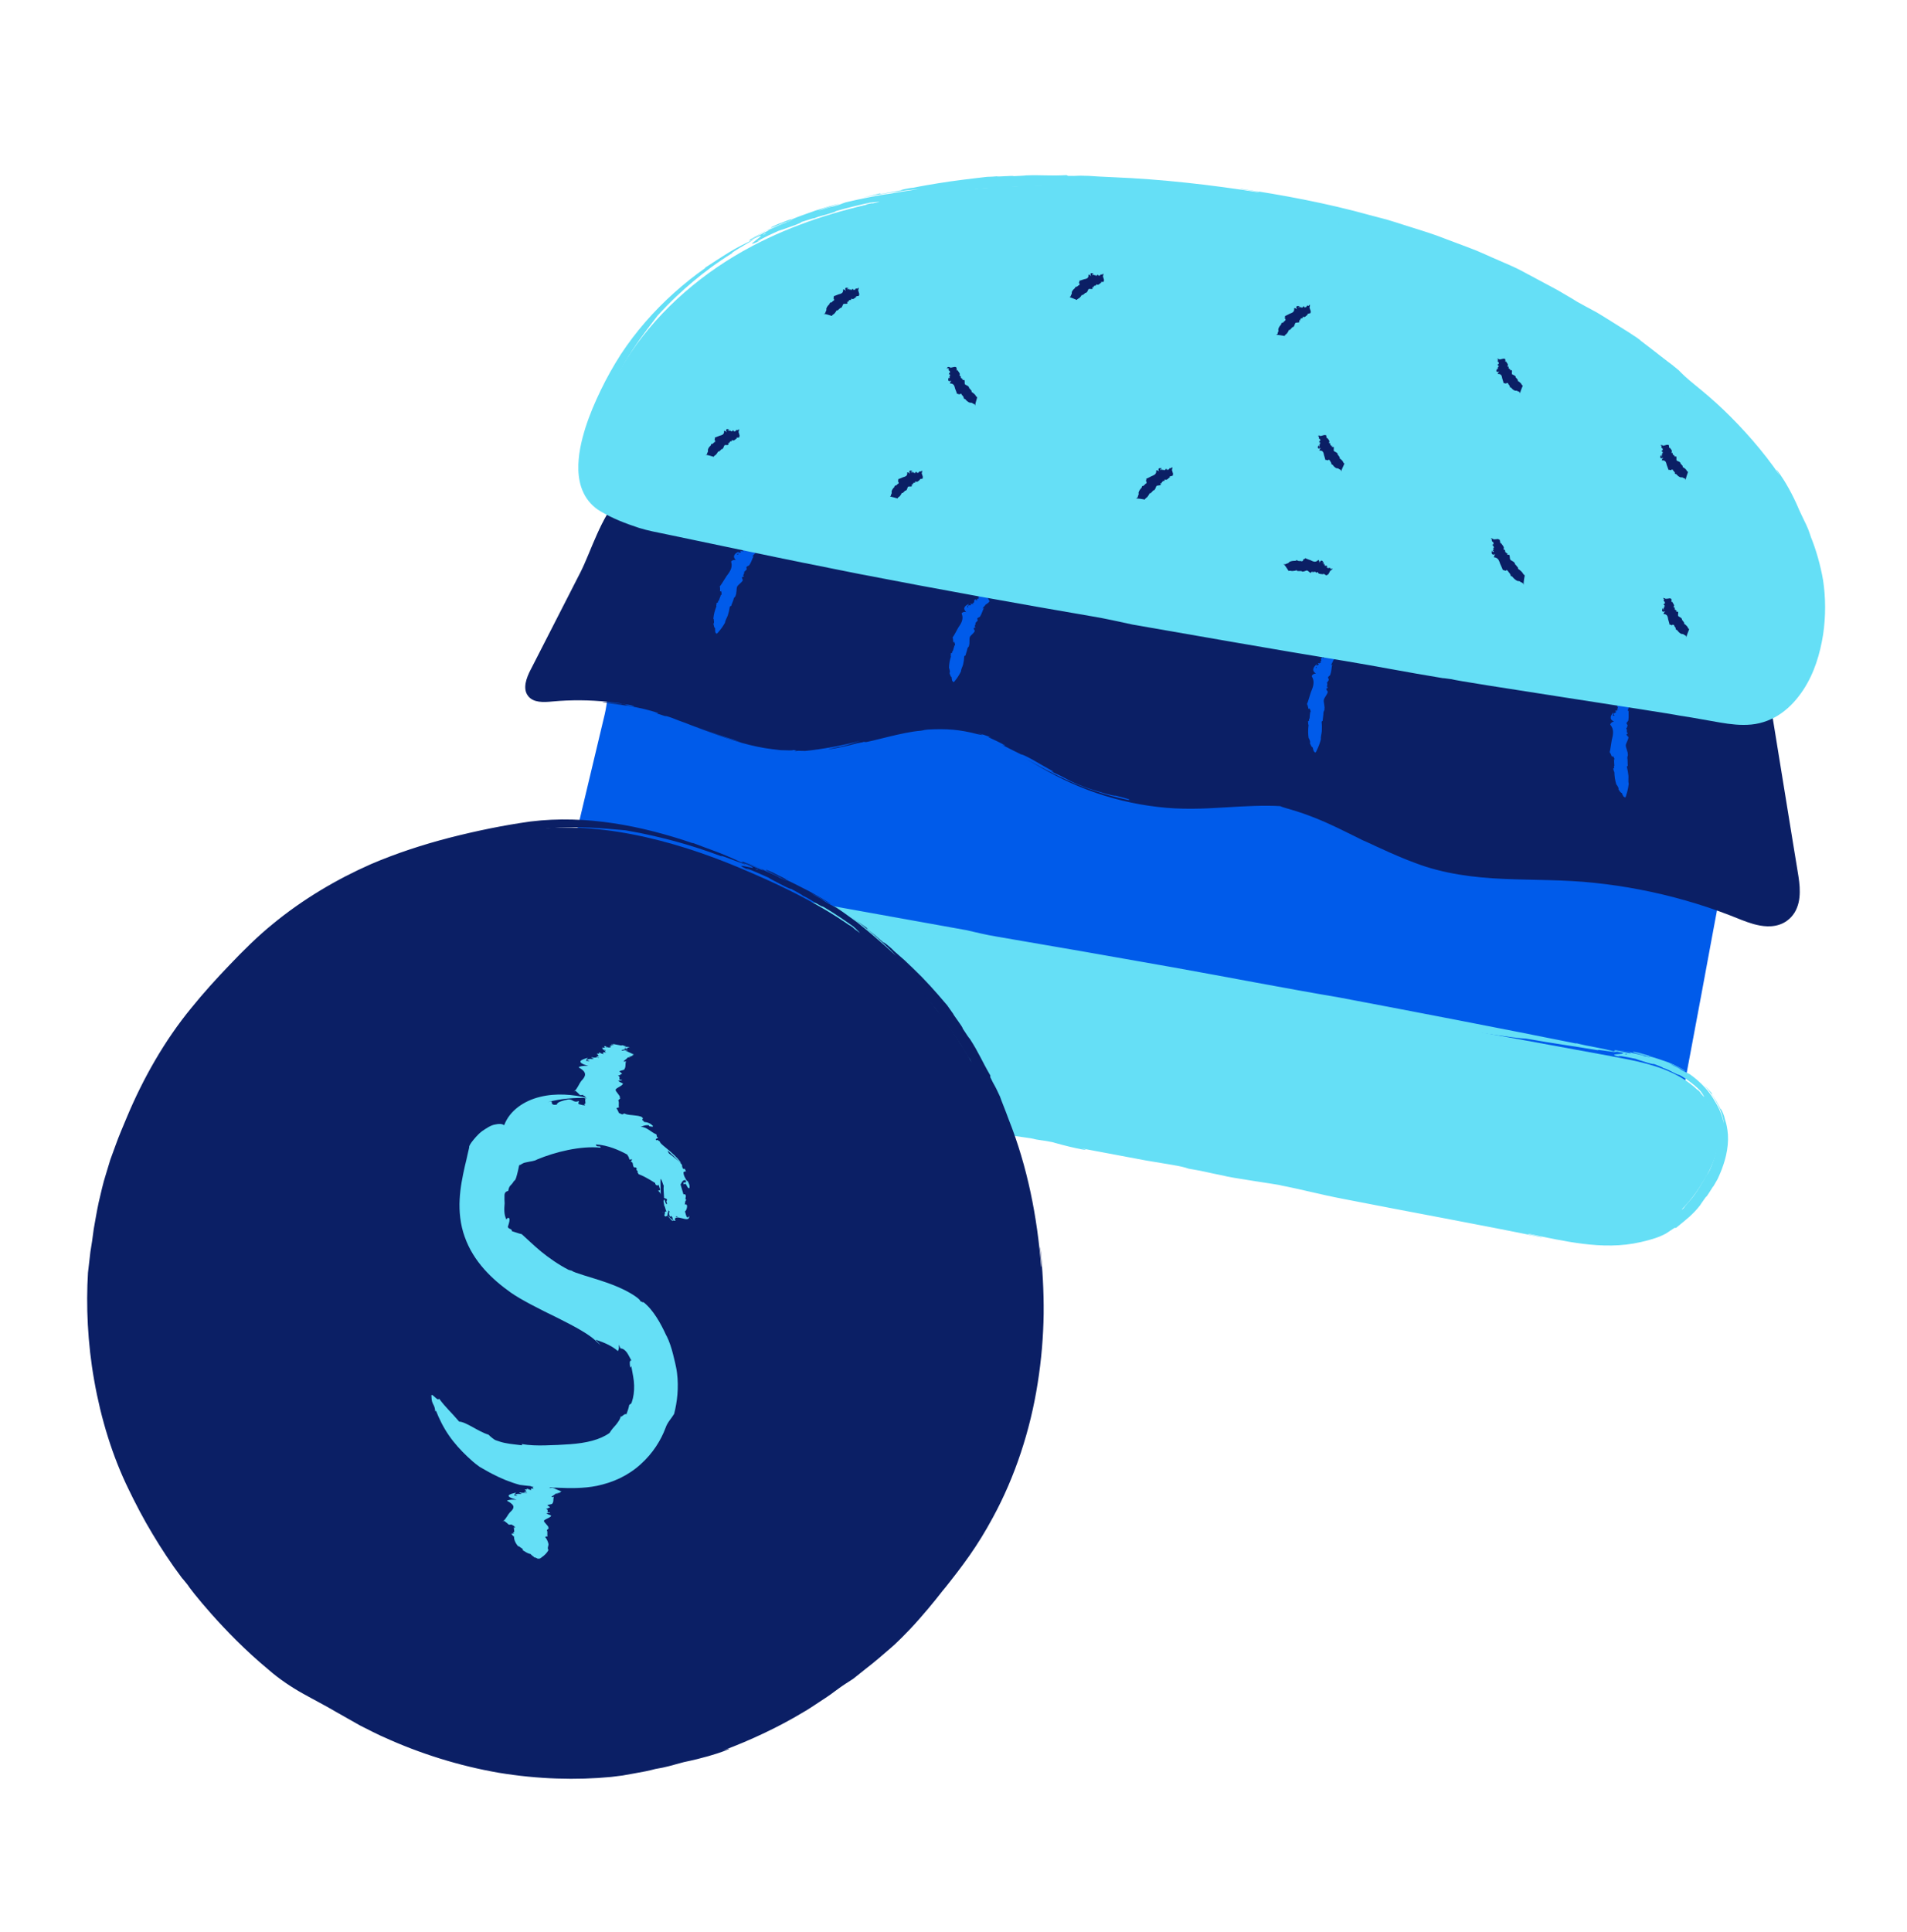 <?xml version="1.0" encoding="UTF-8"?><svg id="a" xmlns="http://www.w3.org/2000/svg" viewBox="0 0 276.77 280.34"><defs><style>.b{fill:#005bea;}.c{fill:#65dff6;}.d{fill:#0b1f65;}</style></defs><g><path class="b" d="M83.78,120.42c-.42,1.78-.84,3.67-.23,5.39,.87,2.44,3.48,3.72,5.87,4.72,17.78,7.43,36.45,12.72,55.49,15.74,5.24,.83,10.55,1.49,15.85,1.27,3.29-.14,6.58-.61,9.86-.38,3.91,.27,7.67,1.53,11.42,2.68,19.65,6.01,40.03,9.18,60.33,12.33l5.47-30.37c.23-1.3,.45-2.7-.13-3.89-.51-1.02-1.52-1.67-2.5-2.24-6-3.46-12.69-5.52-19.39-7.26-21.17-5.47-43.05-7.9-64.12-13.74-10.13-2.81-20.16-6.43-30.64-7.29-8.83-.72-17.71,.46-26.52-.48-2.11-.23-4.21-.57-6.27-1.11-1.86-.49-3.94-1.82-5.83-2-3.93-.35-3.97,6.88-4.66,9.79l-4.01,16.83Z"/><path class="b" d="M162.54,148.54l1.64-.11c-2.63,.23-5.46,.33-8.23,.17-2.79-.14-5.57-.47-8.3-.88,2.96,.51,6.1,.95,9.31,1.12,1.6,.08,3.23,.1,4.84,.02,1.57-.09,3.13-.18,4.67-.27,1.51-.08,2.96-.1,4.35,0,1.4,.1,2.77,.32,4.1,.59,2.66,.54,5.17,1.26,7.46,1.72,.42,.35,3.41,1.41,6.35,2.3,2.94,.89,5.82,1.63,5.95,1.6,2.37,.51,4.77,1,7.19,1.48-1.67-.34-3.33-.69-4.97-1.03,1.65,.34,3.31,.68,4.97,1.03,6.33,1.26,12.89,2.45,19.63,3.6,3.37,.57,6.79,1.14,10.24,1.72,3.82,.62,7.68,1.25,11.58,1.89,.63-3.33,1.26-6.7,1.9-10.09,.45-2.39,1.08-5.8,1.82-9.72,.36-1.96,.75-4.06,1.15-6.21,.2-1.08,.4-2.17,.61-3.28,.2-1.13,.43-2.15,.6-3.42,.07-.63,.11-1.32,0-2.07-.11-.74-.43-1.55-.91-2.16-.97-1.23-2.14-1.81-3.08-2.37-1.97-1.12-3.96-2.07-5.85-2.87-3.8-1.6-7.22-2.64-9.63-3.37-1.4-.41-2.8-.8-4.21-1.17q2.35,.64,4.69,1.34c-5.94-1.56-11.34-2.68-16.58-3.73,.91,.25,1.06,.35,3.22,.91l-2.65-.62c-2.46-.35-8.07-1.5-10.72-1.91,.58,.02-1.49-.4-3.32-.76l.71,.2c-6.95-1.36-15.05-2.77-21.23-4.07-.86-.18-1.5-.35-1.89-.46-1.98-.41-3.96-.8-5.92-1.24,.48,0-4.85-1.26-2.03-.66-4.44-.92-8.83-2.2-13.02-3.29-7.41-2.16-15.12-4.56-23.22-5.52-8.12-.99-16.27-.04-24.21-.2l.39,.05c-5.56-.15-10.55-.23-16.86-3.11-.61-.11-1.33-.1-1.97,.18-.63,.32-1.09,.88-1.44,1.48-.64,1.23-.93,2.6-1.13,3.87-.2,1.27-.3,2.47-.42,3.46-.12,1-.29,1.78-.33,2.27-1.26,5.46-1.66,7.67-2.86,13.04,.45-1.35-1.09,5.23-.36,2.62,1.02-3.51,.92-3.74,1.77-6.72l-.06,.08,2.63-10.56c.37-1.88,.54-3.63,.98-5.28,.22-.81,.48-1.61,.86-2.22,.39-.63,.8-.91,1.29-.95,.15,.02,.24-.03,.43,0,.17,.02,.35,.06,.54,.1,.37,.09,.75,.22,1.15,.38,.79,.31,1.6,.7,2.5,1.06,.44,.18,.93,.35,1.42,.48,.45,.12,.91,.23,1.37,.34,.92,.21,1.84,.38,2.76,.52,3.69,.57,7.42,.73,11.11,.73,4.93-.06,10.01-.34,15.07-.11,5.05,.2,10.08,1.11,14.97,2.3,5.27,1.27,10.7,2.95,16.01,4.44,5.33,1.48,10.52,2.7,15.13,3.66,2.2,.45,3.76,.89,5.63,1.33,8.48,1.7,19.3,3.63,28.84,5.49l-.47-.1c5.06,1,8.81,1.94,13.71,3.1-.02-.04,.74,.15,1.11,.22,.39,.23,7.68,1.7,14.64,4.36,1.73,.67,3.44,1.42,5.02,2.21,1.55,.82,3.15,1.56,3.8,2.48,.67,.89,.55,2.09,.43,2.98-.14,.91-.27,1.57-.32,1.78-.09,.52-.18,1.05-.27,1.6-1.76,9.08-3.59,18.49-5.16,26.54-.52-.08-1.02-.16-1.51-.24-1.97-.23-4.17-.48-5.86-.68-1.59-.33-1.92-.23-3.84-.56-4.83-1.12-7.7-1.48-5.21-.93-4.02-.63-8.04-1.36-11.59-2.03-1.65-.29-3.29-.59-4.95-.88-1.41-.26-2.18-.47-2.88-.7-3.6-.72-2.53-.56-6.27-1.45-.44-.16-2.8-.66-5.17-1.19-2.37-.54-4.76-1.1-5.27-1.27l.61,.15c-4.3-1.18-7-2.29-11.22-3.56-2.93-.87-6.13-1.6-9.4-1.58-3.24-.01-6.36,.44-9.38,.47-6.09,.1-12.11-.88-17.61-1.83-.13,.1,2.43,.38,2.54,.56-6.51-1.07-12.99-2.54-19.44-4.16-1.16-.31-2.56-.75-3.08-.92-2.04-.58-1.23-.26-2.72-.68l-.17-.16c-2.22-.51-3.16-1.02-5.22-1.57-.12,.01-.87-.21-1.59-.44,0-.13-2.24-.68-2.1-.75h-.02c-.44-.14-.75-.23-1.27-.43-.85-.17-8.66-2.55-9.5-2.84l-.38-.16c-1.14-.42-1.66-.53-1-.26l-1.41-.53,.17,.05-1.39-.55c-.25-.11-.52-.28-.11-.17-.8-.27-1.7-.59-2.48-.93,2.16,.95,4.86,2.1,7.14,3.07-.96-.32-2.66-1.02-3.69-1.4-1.24-.54-3.69-1.62-5.6-2.45-.43-.17-.79-.16-1.69-.63-.41-.29-1.04-.47-1.69-.95,.81,.43,1.65,.84,2.57,1.23-.14-.15-2.16-1.03-2.72-1.47-.15-.08-.6-.36-1.04-.75-.45-.39-.84-.89-1.08-1.3,.28,.31-.33-.69-.3-1.28-.08-.64-.07-1.11-.12-.82-.05-.12-.09,.59,.03,1.14,.11,.55,.33,.98,.08,.58-.03-.12-.14-.48-.21-.93-.06-.45-.07-.99-.03-1.38-.06-.02-.08,.53-.11,.02,.08-.87,.24-1.86,.43-2.39-.03,.18-.12,.56-.18,.83,.16-.61-.23,1.1-.05,2.48,.14,1.39,1.05,2.25,.67,1.76,.03,.07-.16-.16-.37-.6-.2-.44-.35-1.13-.34-1.9,.02-1.54,.46-3.25,.33-2.83-.21,.74,.02-.56-.19,.21l-.12,.86c-.23,1.02-.36,1.42-.36,1.05,.16-.87-.03,.42,.14,1.55,.15,1.15,.86,1.98,.52,1.46,.07,.15,.13,.31,.22,.46-.16-.21-.42-.63-.53-1.11-.13-.47-.15-1-.11-1.3-.06,0-.07-.79,.04-1.49l.05-.24c.1-.72,.38-1.75,.18-1.29-.47,2.14-.44,1.41-.47,.65,.01-.76,0-1.56-.46,.56,.24-.88,.25-.72,.14-.11-.1,.6-.26,1.66-.16,2.57-.01,.16-.08,1.03,.58,2.2,.67,.93,.44,.51,.6,.66,.37,.52,1.36,1.27,1.19,1.23,.8,.45,1.21,.83,2.23,1.29,.91,.37-.05-.06,.6,.19,1.36,.57,3.27,1.37,4.35,1.83,.4,.23,1.65,.84,.67,.57-2.08-.83,.86,.16-1.32-.68,.87,.52-1.93-.74-2.36-.8,.66,.34,2.05,.93,3.24,1.37l-.23-.11c1.04,.38,3.12,1.18,4.22,1.66-.28-.05,.19,.17-.58-.1l1.43,.55c.19,.05,.38,.11-.03-.06,.69,.22,1.36,.49,1.87,.7,.13,.14,7.76,2.47,7.53,2.38,1.05,.34,1.28,.5,2.32,.78,.02,0-.13-.05-.4-.13-.26-.08-.65-.2-1.11-.34-.92-.28-2.13-.66-3.31-1.02-2.36-.73-4.53-1.47-3.85-1.23,.43,.19,3.4,1.17,6.36,2.06,2.96,.91,5.91,1.72,6.22,1.86,.79,.22,1.73,.49,1.57,.38,1.32,.41-.43-.01,.5,.32,.02,0-.07-.05,.23,.04l.89,.33c2.09,.49,5.1,1.42,7.3,1.84-.65-.09-1.39-.17-2.8-.48l-.24-.09c-.2-.04-1.36-.31-1.34-.25,1.32,.38,2.46,.67,3.87,.97l.75,.23s-.02-.02-.02-.03c.45,.15,.4,.14,.23,.12h-.1c.8,.36,5.27,1.15,7.71,1.74,.73,.13,.07-.01,.98,.15,2.5,.58,4.22,.97,6.86,1.48,.86,.08,.93,.07-.08-.19l1.99,.37c-1.85-.11,3.7,.8,1.67,.66,.58,.14,1.78,.35,2.91,.48,.12-.03,.31-.08,1.73,.12,1.97,.32,1.5,.24,3.14,.48,.38,.1-.22,.06-.16,.12,2.55,.17,2.21,.36,4.63,.48,1.52,.08,4.53,.02,4.6-.12,2.05-.09,2.04-.03,1.85,.08Z"/></g><g><path class="c" d="M234,153.28c3.35,.61,6.76,1.25,9.73,2.92s5.46,4.57,5.7,7.96c.18,2.5-.86,4.93-2.13,7.08-1.38,2.33-3.11,4.51-5.38,5.98-5.28,3.4-12.16,2.29-18.31,1.05-23.04-4.63-55.08-10.27-78.13-14.9-6.45-1.3-3.94-1.6-10.07-3.99-5.64-2.19-10.93-5.29-15.61-9.14-2.52-2.07-4.88-4.39-6.6-7.17-1.32-2.13-2.25-4.53-3.96-6.37-.86-.93-1.91-1.71-2.52-2.81-2.76-5.03,4.62-3.11,6.67-2.74,4.35,.8,8.69,1.59,13.04,2.39l26.08,4.78,52.15,9.57,29.34,5.38Z"/><path class="c" d="M207.66,174.05l-1.29-.26c4.19,.79,8.58,1.67,12.91,2.57-9.36-2.23-20.45-4.64-27.89-5.22-.71-.57-9.84-2.47-10.04-2.4-1.93-.29-3.86-.59-5.81-.89,1.34,.22,2.68,.43,4.02,.64-1.33-.21-2.67-.43-4.02-.64-6.19-.99-12.61-2.15-19.21-3.44-3.3-.64-6.64-1.32-10.01-2.03-1.66-.36-3.39-.7-4.76-1.3-.64-.3-1.37-.81-2.2-1.26-.82-.45-1.65-.83-2.48-1.19-1.86-.76-4.33-1.76-7.1-3.28-2.76-1.5-5.74-3.44-8.49-5.69-2.77-2.23-5.26-4.73-6.8-7.31-.78-1.29-1.42-2.66-2.14-3.91-.7-1.25-1.54-2.38-2.34-3.18-.89-.9-1.61-1.54-1.93-2.26,.29,.61,.57,.88,.85,1.2,.34,.35,.68,.7,1.36,1.4-.98-.97-1.84-1.63-2.25-2.32-.23-.37-.45-.9-.48-1.05-.03-.09-.02-.17,.05-.23,.05-.03,.02-.04,.23-.09,.17-.04,.38-.07,.61-.09,.45-.03,.95-.01,1.45,.03,1.01,.09,2.02,.28,3.1,.48-.74-.2-.85-.32-2.54-.67,.69,.11,1.38,.26,2.08,.41,2.02,.21,6.51,1.03,8.66,1.35-.47,0,1.2,.33,2.67,.62l-.57-.17c5.6,1.02,12.1,2.2,17.11,3.11,.7,.13,1.21,.26,1.52,.35l4.81,.81c-.39,.05,3.96,.84,1.66,.49,3.62,.52,7.25,1.27,10.7,1.75,12.24,2.23,25.28,4.52,37.96,6.64l-.3-.1c4.44,.73,8.39,1.21,13.76,2.28,3.87,.54,9.36,1.46,10.93,1.49,4.44,.78,6.24,.98,10.6,1.71-1.1-.33,4.25,.62,2.13,.13-2.85-.71-3.04-.58-5.46-1.18l.07,.06c-11.39-2.29-22.82-4.49-34.39-6.68-7.75-1.31-16.12-2.94-24.16-4.38-8.66-1.54-18.04-3.18-25.48-4.44-1.78-.29-3.04-.63-4.54-.96-6.84-1.23-15.52-2.79-23.23-4.18,.14,.03,.28,.06,.38,.07-1.02-.19-1.98-.37-2.9-.54-.92-.19-1.81-.37-2.7-.55-.92-.17-1.85-.33-2.89-.36-.52,0-1.07,0-1.69,.16-.69,.16-1.56,.64-1.9,1.42,.02,0-.08,.23-.14,.54-.06,.32-.05,.71,0,.96,0,.06,.02,.28,.09,.56,.07,.26,.19,.6,.36,.97,.17,.34,.42,.83,.77,1.26,.34,.44,.76,.86,1.19,1.26,.43,.41,.85,.79,1.23,1.23,.39,.44,.76,.96,1.13,1.52,.73,1.13,1.41,2.47,2.22,3.82,1.64,2.74,3.91,4.98,5.74,6.57,1.84,1.59,3.26,2.6,3.53,2.84,.35,.25,.71,.5,1.08,.77,3.51,2.56,7.35,4.81,11.27,6.54,2,.86,3.8,1.57,5.42,2.6,.41,.25,.88,.55,1.4,.79,.51,.23,1.02,.43,1.51,.57,.99,.29,1.93,.51,2.84,.69,1.6,.24,3.37,.52,4.71,.7,1.26,.32,1.54,.23,3.07,.55,3.85,1.1,6.16,1.39,4.17,.89,3.23,.61,6.45,1.21,9.31,1.75,1.33,.22,2.65,.45,4,.67,1.14,.19,1.77,.35,2.32,.54,2.92,.5,2.04,.42,5.09,1.02,.72,.26,7.68,1.24,8.54,1.44l-.5-.08c3.52,.68,5.82,1.34,9.27,2,9.56,1.88,20.02,3.77,28.86,5.59,.11-.1-1.96-.36-2.03-.54,2.6,.53,5.24,1.13,7.98,1.47,2.72,.34,5.59,.41,8.42-.25,1.02-.22,2.27-.6,2.72-.8,.88-.37,1.1-.55,1.28-.67,.17-.13,.31-.2,.89-.59h.22c1.57-1.3,2.36-1.84,3.52-3.31,.03-.1,.44-.64,.81-1.18,.14,.05,1.08-1.68,1.11-1.55v-.02l.58-1c.15-.34,1.04-2.12,1.38-4.19,.17-1.02,.19-2.09,.06-2.93-.11-.84-.32-1.44-.38-1.63l-.09-.37c-.37-1.07-.71-1.43-.44-.84-.18-.42-.39-.82-.61-1.21l.09,.13c-.23-.39-.47-.76-.73-1.12-.14-.2-.27-.45,0-.19-.49-.58-1.09-1.18-1.63-1.69,1.52,1.41,2.99,3.72,3.28,5.95-.1-.44-.28-1.05-.51-1.65-.24-.59-.54-1.17-.81-1.57-.27-.51-.76-1.25-1.41-1.96-.64-.72-1.44-1.41-2.19-1.94-.34-.21-.64-.27-1.4-.74-.35-.29-.91-.45-1.56-.8,.81,.28,1.56,.67,2.31,1.12-.06-.21-1.85-1.07-2.49-1.32-.31-.1-1.87-.69-2.87-.91,.46,.01-.79-.28-1.36-.46-.67-.17-1.11-.21-.84-.12-.24,.04,2.65,.68,1.69,.58-.23-.12-1.55-.4-2.25-.53-.02,.06,.47,.14,0,.11-.78-.17-1.62-.25-2.05-.39,.15,.01,.47,.08,.69,.12-.5-.09,.88,.05,2.25,.24,1.37,.19,2.71,.49,2.04,.32,.17,.07-1.32-.24-2.75-.43-1.43-.2-2.79-.36-2.45-.3,.61,.14-.46,.03,.17,.17l.72,.06c.87,.19,1.21,.37,.89,.35-.73-.14,.33-.06,1.42,.08,1.09,.14,2.22,.36,1.58,.22l.5,.17c-.55-.12-1.98-.42-2.51-.59-.02,.06-.74-.07-1.34-.16l-.21-.05c-.62-.09-1.47-.25-1.08-.1,3.58,.66-2.46,.17,.99,.85-1.43-.4,.51-.06,2.04,.26,.14,.08,.8,.28,1.87,.61,.94,.25,.56,.11,.75,.13,.51,.18,1.47,.56,1.32,.58,.74,.19,1.11,.49,1.93,.86,.72,.34-.03-.06,.49,.17,1.07,.57,2.41,1.63,3.05,2.34,.23,.31,.85,1.23,.25,.69-1.22-1.31,.62,.36-.72-.95,.24,.33-.06,.05-.49-.31-.43-.35-1-.77-1.17-.81,.45,.38,1.4,1.11,2.09,1.84-.04-.06-.08-.11-.12-.16,.66,.59,1.72,2.03,1.99,2.96-.14-.18,0,.21-.29-.36,.17,.36,.33,.72,.45,1.1,.07,.14,.14,.28,.03-.05,.22,.52,.33,1.08,.35,1.51-.02,.03,.06,.44,.08,1.04,.02,.6-.04,1.39-.2,2.16-.32,1.54-1.01,2.95-.97,2.85-.4,.79-.58,.93-.97,1.7,0,.01,.06-.09,.18-.28,.11-.19,.27-.47,.44-.81,.35-.68,.77-1.61,1.06-2.55,.63-1.88,.42-3.7,.45-3.13-.02,.18,0,.88-.18,1.83-.17,.95-.56,2.12-1.09,3.24-1.04,2.24-2.53,4.22-2.76,4.38-.41,.51-.95,1.08-.81,1.01-.8,.76,.16-.31-.44,.21,0,.02,.07-.02-.11,.15-.2,.15-.4,.31-.6,.45-.6,.6-1.49,1.18-2.42,1.68-.95,.46-1.94,.85-2.8,1.12,.48-.19,1.02-.45,2.04-.95l.19-.06c.08-.04,.31-.17,.53-.28,.21-.14,.39-.27,.37-.29-.94,.5-1.78,.86-2.85,1.23l-.6,.12s.02,0,.02,.02c-.37,.05-.33,.03-.2-.02l.07-.03c-.35-.01-1.36,.25-2.57,.37-1.21,.15-2.6,.17-3.59,.06-.59-.02-.06,.03-.79,0-2.02-.26-3.4-.54-5.49-.97-.69-.06-.74-.04,.05,.19l-1.59-.33c1.49,.1-2.94-.77-1.31-.64-.46-.14-1.41-.33-2.31-.48-.1,.03-.25,.08-1.38-.14-1.55-.37-1.17-.28-2.47-.59-.29-.12,.19-.05,.14-.11-2.01-.31-1.72-.47-3.61-.83-1.18-.21-3.52-.65-3.6-.55-1.59-.31-1.58-.39-1.4-.45Z"/></g><g><path class="d" d="M77.03,97.13c-.63,1.22-1.23,2.79-.37,3.87,.77,.98,2.25,.9,3.49,.78,5.39-.5,10.88,.08,16.05,1.7,5.66,1.77,11.03,4.78,16.94,5.26,9.35,.76,18.6-4.93,27.79-3.02,4.61,.96,8.6,3.73,12.83,5.79,5.64,2.74,11.88,4.26,18.15,4.41,5.01,.12,10.08-.61,15.02,.28,7.77,1.41,14.31,6.69,21.9,8.85,6.21,1.76,12.79,1.36,19.23,1.72,8.52,.48,16.95,2.35,24.88,5.5,1.93,.77,4.33,1.54,5.9,.17,1.4-1.22,1.21-3.41,.9-5.25l-3.95-23.58c-.19-1.12-.39-2.28-1.07-3.19-.55-.75-1.37-1.25-2.18-1.71-12.11-7.01-25.96-10.37-39.72-12.89-31.75-5.82-64.1-7.65-96.02-12.52-5.02-.77-10.03-1.61-15.1-1.99-3.3-.25-9.05-1.35-11.77,1.11s-4.12,7.55-5.71,10.66l-7.19,14.06Z"/><path class="d" d="M163.77,116.06c.59,.13,1.17,.24,1.76,.34-2.87-.47-5.76-1.26-8.57-2.34-2.82-1.06-5.51-2.53-8.05-3.95,1.38,.8,2.8,1.64,4.3,2.42,1.51,.78,3.09,1.49,4.71,2.1,3.25,1.22,6.68,2.05,10.07,2.44,3.4,.42,6.74,.27,9.72,.08,2.99-.18,5.7-.33,8.09-.19,.24,.14,1.15,.37,2.35,.74,1.2,.38,2.69,.93,4.14,1.57,2.89,1.28,5.68,2.79,5.82,2.78,2.33,1.08,4.74,2.22,7.29,3.16-1.76-.65-3.44-1.4-5.09-2.16,1.64,.76,3.33,1.52,5.09,2.16,4.05,1.56,8.52,2.13,12.89,2.31,4.39,.19,8.78,.1,13.17,.58,4.4,.46,8.82,1.31,13.17,2.55,2.18,.62,4.34,1.34,6.48,2.17,1.05,.4,2.12,.89,3.38,1.25,.62,.17,1.29,.31,2.02,.33,.72,.02,1.54-.09,2.29-.47,.83-.41,1.62-1.21,2-2.22,.4-.99,.44-2.03,.39-3.03-.06-1.01-.25-1.97-.4-2.93-.16-.98-.32-2-.5-3.05-.69-4.22-1.46-9-2.24-13.79l-.58-3.58c-.22-1.21-.32-2.31-.66-3.67-.18-.67-.46-1.39-.93-2.05-.47-.66-1.06-1.14-1.6-1.52-.55-.38-1.05-.66-1.54-.93l-1.46-.82c-3.85-2.12-7.39-3.61-9.9-4.63-1.46-.57-2.92-1.12-4.42-1.63,2.47,.88,2.47,.89,4.91,1.86-6.2-2.29-11.97-3.79-17.58-5.01,.97,.29,1.13,.37,3.44,1.05l-2.83-.74c-2.63-.47-8.64-1.71-11.49-2.14,.63,.02-1.6-.4-3.58-.76l.77,.2c-7.48-1.38-16.21-2.58-22.94-3.47-.94-.12-1.64-.25-2.06-.33l-6.46-.74c.51-.07-5.34-.75-2.25-.46-4.85-.42-9.75-1.07-14.37-1.43-16.48-1.81-34-3.61-50.94-6.13l.41,.11c-2.98-.41-5.79-.72-8.78-.93-1.5-.09-3.01-.21-4.62-.36-1.61-.12-3.33-.26-5.17-.02-1.28,.21-2.79,.7-3.8,1.81-1.02,1.07-1.74,2.39-2.33,3.63-1.15,2.51-1.88,4.76-2.22,5.76-2.63,5.39-3.69,7.57-6.28,12.86,.81-1.29-2.47,5.17-1.06,2.63,1.94-3.4,1.9-3.66,3.54-6.55l-.08,.07,2.71-5.14,1.35-2.58c.46-.91,.85-1.81,1.23-2.7,.77-1.78,1.51-3.54,2.45-5.1,.47-.78,.99-1.5,1.59-2.07,.56-.54,1.22-.86,2.04-1.08,3.33-.79,7.35,.15,11.2,.38,3.83,.4,7.67,1.03,11.55,1.64,10.39,1.5,21.67,2.98,32.49,4.17,11.66,1.27,24.27,2.54,34.25,3.68,2.38,.26,4.08,.6,6.1,.91,9.16,1.15,20.77,2.96,30.96,4.98l-.5-.11c5.41,1.1,9.39,2.2,14.53,3.71-.01-.04,.78,.2,1.17,.31,.41,.22,8.02,2.43,15.14,6.09,.89,.45,1.76,.94,2.63,1.41,.86,.48,1.59,.95,1.99,1.54,.42,.6,.63,1.42,.79,2.27l.45,2.49c.56,3.13,.95,5.39,1.01,5.86,.1,.55,.2,1.13,.31,1.71,.44,2.82,.89,5.66,1.33,8.5,.22,1.42,.43,2.83,.64,4.24,.21,1.42,.47,2.77,.3,3.93-.14,1.16-.76,1.85-1.7,2-.96,.17-2.19-.2-3.36-.65-2.44-1-4.95-1.9-7.33-2.59-2.09-.54-4.47-1.06-6.26-1.34-1.7-.43-2.06-.35-4.14-.72-2.62-.58-4.75-.84-5.85-.92-1.11-.08-1.21-.03,.17,.15-4.42-.35-8.81-.29-12.63-.52-1.78-.08-3.53-.22-5.28-.47-1.49-.23-2.29-.48-3-.75-1.84-.49-2.47-.77-3.12-1.02-.64-.28-1.31-.55-3.15-1.42-.43-.25-2.74-1.33-5.12-2.46-2.37-1.13-4.87-2.12-5.42-2.34,.22,.07,.43,.16,.64,.24-4.46-1.88-7.89-2.68-12.65-2.64-3.3,0-6.6,.26-9.84,.09-3.25-.16-6.5-.71-9.62-1.59-3.13-.88-6.09-2.12-8.88-3.63-2.81-1.49-5.58-3.13-8.57-4.18-.08,.04,.58,.26,1.25,.53,.67,.27,1.35,.59,1.38,.69-1.65-.77-3.39-1.44-5.24-1.85-1.85-.38-3.74-.51-5.6-.45-3.73,.17-7.29,1.04-10.76,1.84-1.26,.27-2.79,.53-3.36,.61-2.2,.37-1.28,.31-2.89,.53l-.23-.08c-2.32,.36-3.4,.16-5.52,.05-.12,.04-.9-.05-1.65-.19-.02-.1-2.33-.5-2.19-.61h-.02c-.45-.13-.78-.21-1.33-.41-.44-.1-2.69-.78-4.98-1.59-2.28-.81-4.66-1.57-5.13-1.69l-.43-.16c-1.29-.41-1.87-.47-1.12-.23-.53-.17-1.07-.31-1.6-.45l.19,.04c-.53-.13-1.07-.27-1.61-.39-.3-.08-.62-.2-.15-.15-.94-.15-1.97-.32-2.89-.47,2.58,.42,5.72,1.3,8.21,2.33-1.05-.34-2.96-.99-4.14-1.25-1.38-.44-4.29-1.06-6.6-1.28-.51-.03-.87,.07-2.02-.04-.56-.11-1.3-.03-2.26-.08,1.1-.07,2.19-.02,3.3,.04-.18-.14-2.72-.18-3.61-.16l-1.61,.09-1.19,.09c-.37,.04-.72,.06-.99,.07,.25-.06,0-.06-.33-.09-.35-.02-.71-.13-.81-.24-.25-.18-.32-.36-.31-.23-.07-.02,.02,.3,.42,.46,.42,.16,1.02,.18,.51,.21-.12-.04-.52-.11-.76-.26-.24-.15-.38-.39-.4-.65-.07,0,.02,.35-.1,.03-.09-.62,.26-1.64,.56-2.09-.07,.17-.24,.52-.32,.77,.11-.28,.02-.02-.08,.46-.04,.23-.07,.52-.03,.76,.05,.23,.12,.39,.26,.51,.21,.22,.81,.29,1.27,.26,.45-.03,.65-.07,.27-.04,.11,0-.29,.07-.77,.04-.5-.05-.82-.18-.97-.57-.17-.42,.04-1.26,.24-1.77,.2-.53,.36-.84,.25-.64-.38,.68,.15-.55-.23,.16-.11,.28-.2,.55-.27,.82-.35,.95-.36,1.26-.41,.96,.05-.39,.07-.3,.07,.02,0,.33,.12,.75,.42,.97,.27,.22,.77,.29,1.13,.28,.36,0,.49-.03,.14-.02,.19,.02,.38,.03,.59,.03-.31,.03-.9,.06-1.31-.06-.41-.11-.58-.36-.63-.52-.03,.01-.1-.07-.15-.25-.05-.18-.05-.49,.02-.8,.02-.07,.05-.15,.07-.22,.15-.66,.69-1.63,.39-1.22-.49,1.01-.54,1.32-.61,1.31-.06-.01-.05-.37,.02-.75,.06-.38,.17-.78,.12-.82-.03-.04-.31,.25-.66,1.33,.36-.88,.35-.7,.16-.1-.08,.3-.18,.73-.15,1.16,.03,.44,.21,.86,.54,1.14,.04,.07,.2,.25,.56,.41,.36,.16,.93,.27,1.65,.25,1.26-.09,.74-.11,.98-.16,.72-.04,2.08-.08,1.9,0,1-.11,1.6,0,2.8,0,1.06,0-.07-.04,.68-.05,1.59,.06,3.81,.33,5.06,.57,.48,.14,1.91,.55,.83,.44-2.36-.43,.93-.02-1.54-.41,1.04,.29-2.2-.27-2.66-.16,.79,.13,2.38,.31,3.71,.54l-.26-.06c1.17,.16,3.5,.66,4.7,1.12-.3-.03,.22,.16-.62-.07,.52,.15,1.04,.3,1.55,.48,.2,.05,.41,.1-.03-.06,.74,.19,1.46,.47,2.01,.7,.08,.05,2.13,.76,4.13,1.49,2,.73,3.98,1.33,3.85,1.3,1.12,.37,1.37,.53,2.5,.78-.06-.02-.64-.18-1.63-.46-.99-.28-2.29-.72-3.53-1.17-2.49-.91-4.79-1.75-4.06-1.47,.47,.18,3.58,1.41,6.74,2.43,1.58,.5,3.19,.89,4.46,1.1,1.27,.2,2.18,.28,2.36,.31,.88,.03,1.94,.06,1.73-.01,1.48-.02-.44,.12,.61,.14,.02,0-.09-.03,.25-.04,.34,0,.68,.04,1.02,.02,2.3-.23,5.64-.81,7.95-1.48-.66,.22-1.41,.51-2.92,.88l-.27,.02c-.21,.06-1.47,.31-1.42,.36,1.46-.23,2.7-.49,4.2-.9,.28-.05,.61-.11,.83-.15,0,0-.03,0-.03-.02,.5-.08,.45-.06,.28,0l-.1,.04c.94-.05,5.57-1.49,8.22-1.68,.77-.12,.07-.06,1.03-.17,2.69-.14,4.56-.02,7.25,.68,.87,.17,.96,.17-.07-.2,.68,.2,1.35,.41,2.01,.68-.94-.24-.02,.12,.85,.54,.87,.42,1.7,.87,.7,.51,.55,.29,1.68,.85,2.76,1.39,.13,.02,.33,.03,1.67,.76,1.84,1.06,1.4,.81,2.95,1.68,.35,.24-.25-.03-.2,.05,2.52,1.13,2.11,1.19,4.55,2.14,1.53,.6,4.65,1.48,4.76,1.36,2.14,.53,2.13,.57,1.9,.62Z"/></g><g><path class="b" d="M106.97,80.5l-.04,.05c.07-.19,.19-.37,.32-.54-.53,.26-1.05,.62-.46,1.27-.4-.14-.76,.19-.67,.24,.03,.12,.05,.23,.06,.33,0-.07,0-.14-.02-.22,.01,.07,.02,.15,.02,.22,.06,.68-.33,1.21-.75,1.76-.22,.31-.71,1.19-.98,1.49l-.1,.13,.14-.14c.01,.26,.03,.49,.01,.71,.07,0,.13,0,.24-.03l-.08,.08c.12,.16,.03,.35,.06,.48-.08-.06-.13,0-.17,.07h.07c-.14,.23-.2,.55-.31,.76-.01,.03-.06,.04-.09,.04l-.03,.24c-.11-.07-.18,.13-.2,0,.06,.22-.09,.34-.02,.55-.22,.55-.39,1.16-.44,1.8h.05c-.01,.23,.14,.5-.04,.71,.08,.24,.05,.51,.26,.68-.05,.21,.03,.34,0,.56,.14,0,.06,.25,.19,.19,.22-.06,.08-.12,.26-.17h-.04c.4-.44,.72-.9,1-1.39,.05-.38,.29-.72,.42-1.09,.13-.4,.23-.85,.28-1.22,0-.09,.12-.11,.21-.15,.08-.32,.29-.69,.37-1.06h-.01c.06-.17,.24-.26,.3-.44-.03-.01-.02-.04-.04-.06,.17,.04,.13-1.18,.25-1.2,0-.02,0-.04,0-.06,.23-.34,.7-.59,.82-.92-.04-.1-.07-.21-.13-.3,.09-.03-.03-.09,.02-.15,.39-.04,.3-.19,.15-.15,.02-.16,.11-.29,.16-.42v-.21c0-.06,.06-.07,.14-.06,.01-.15,.07-.08,.16-.2,.12,.02-.02-.41,.03-.44v.03c.09-.15,.35-.16,.43-.31,.27-.39,.39-.88,.6-1.26-.11-.05-.01,.1-.17,.04,.12-.22,.36-.39,.49-.62,.05-.03,.13-.05,.17-.06,.08-.06-.03-.07,0-.12l.11,.04c-.05-.12,.16-.07,.16-.16-.04-.02-.03-.05-.02-.08,.11,.05,.03-.09,.13-.04h0s0-.03,.03-.05c-.02-.05-.2-.47-.23-.52h.02c.02-.05-.06-.11-.09-.09l.03-.05h0l.03-.04s.07,0,.11,.04c-.02-.05-.03-.09,0-.11-.1,.05-.24,.11-.39,.15-.02-.05,.06-.09,.07-.13,.09-.01,.19-.08,.28-.13,0-.02-.12-.08-.05-.1,.09,.02,.02-.04,.09-.05,.03,.05,0,.08-.03,.11,.1,.04,.11-.06,.15-.07-.03-.03,.04-.08,.03-.14,.09,.06,.08,0,.14-.01,.02-.02,0-.06-.04-.06-.1-.06-.11,.09-.2,0,.05,.01,.06-.05,.07-.09-.06-.03-.05,0-.1-.04,.03-.03-.02-.09,.04-.09,.01,.01,0,.02,0,.03,.03-.04,.26,.4,.25,.33-.06,0-.22-.4-.24-.37-.04,.01-.09-.06-.13-.05l.05,.06s-.14,0-.18-.03c.04-.06,.3,.35,.27,.27h-.04s-.03-.11,.04-.1c-.06-.03-.06-.07-.07-.1h.01s.01-.08-.07-.09c-.06,.16-.52-.36-.62-.22,.15,0,.12,.08,.1,.15-.04-.01-.12,0-.17,.02,0,.05,.03,.04,.06,.07-.04,.01-.08,.04-.14,0,.06,.07-.07,.03-.06,.08,.02,.05,.03,.01,.06,.05-.03,.05-.07,.12-.11,.15-.07-.01-.2-.01-.28-.09,.05-.07,.14,.1,.16,0-.15-.03,0-.09-.1-.15-.07,0-.1,.05-.1,.1h.02s0,.14-.1,.15c-.04-.03-.09-.03-.09-.06l-.03,.05s.03,.03,.04,.02c.03,.04,0,.06-.04,.06-.05-.02,.09,.38,.06,.36-.02,.04-.1,.01-.06,.07,.04,.02-.01-.45-.02-.39-.07,0,.07,.55-.04,.53,0,.03-.01,.07,.04,.09-.05,.04-.09-.06-.16-.05,0,0,.03,0,.02,.02h-.08c.05,.11-.11,.18-.03,.3-.05-.05-.13-.12-.16-.19h.03s-.01-.06-.07-.08c-.06,.03-.06,.08-.04,.15h-.05l.02,.02s-.04,0-.06-.02h-.01c-.17-.05,.01,.22-.1,.27,.01,.04,.02,.01,.04,.06-.1,.06-.17,.1-.25,.18,.05,.06,.08,.07,.16,.07l-.05,.06c-.15-.14-.23,.06-.37-.09-.05,0-.08,.04-.07,.09,.04,.02,.11,.06,.09,.11-.09,.04-.06,.04-.14,.07-.06-.01-.08-.04-.12-.06,.03,.12-.16,.02-.18,.11,0,.06-.04,.17,.06,.21-.04,.07-.11,.04-.19,0Z"/><path class="b" d="M140.36,88.07l-.03,.05c.06-.18,.17-.35,.29-.51-.51,.25-1.01,.59-.39,1.2-.41-.13-.75,.18-.65,.23,.04,.11,.07,.22,.09,.32,0-.07-.02-.14-.04-.21,.02,.07,.03,.14,.04,.21,.11,.65-.22,1.16-.59,1.7-.19,.3-.6,1.16-.84,1.45l-.09,.13,.13-.14c.03,.25,.07,.47,.07,.68,.07-.01,.13,0,.23-.04l-.07,.08c.13,.15,.06,.34,.1,.45-.08-.05-.12,.01-.16,.07h.07c-.12,.22-.15,.52-.24,.73-.01,.03-.05,.04-.09,.04v.23c-.12-.06-.17,.13-.21,0,.08,.2-.06,.33,.03,.52-.17,.53-.28,1.11-.28,1.72h.05c0,.22,.18,.46,.02,.66,.1,.22,.1,.48,.32,.62-.03,.2,.06,.32,.06,.52,.14,0,.08,.23,.21,.17,.21-.06,.07-.12,.25-.18h-.04c.36-.43,.63-.88,.86-1.34,.02-.36,.23-.68,.32-1.03,.09-.38,.15-.8,.16-1.15,0-.09,.11-.1,.19-.15,.05-.31,.22-.66,.27-1h0c.04-.17,.21-.25,.25-.42-.03-.01-.03-.04-.04-.06,.17,.03,.03-1.12,.14-1.14,0-.02,0-.04,0-.06,.2-.33,.64-.57,.72-.89-.05-.1-.09-.2-.15-.28,.09-.03-.04-.09,0-.15,.37-.04,.28-.19,.14-.15,0-.15,.08-.28,.12-.4v-.2c-.02-.06,.03-.07,.12-.06,0-.14,.06-.07,.14-.19,.12,.01-.05-.39,0-.41v.03c.09-.14,.34-.15,.41-.29,.24-.37,.34-.84,.53-1.19-.11-.05,0,.09-.16,.03,.11-.21,.34-.37,.45-.58,.05-.03,.12-.05,.17-.06,.07-.05-.04-.06,0-.11l.11,.04c-.05-.11,.16-.06,.15-.15-.04-.02-.04-.05-.02-.07,.11,.04,.02-.08,.12-.04h0s0-.03,.03-.04c-.03-.04-.22-.44-.25-.49h.02s-.06-.1-.09-.08l.03-.05h0l.03-.04s.07,0,.11,.04c-.03-.04-.03-.08,0-.1-.1,.05-.24,.11-.38,.14-.02-.05,.06-.09,.06-.13,.09-.01,.19-.08,.27-.13,0-.02-.12-.08-.05-.09,.09,.02,.01-.04,.09-.04,.03,.05,0,.08-.02,.11,.1,.04,.1-.05,.14-.07-.03-.03,.03-.08,.02-.13,.09,.06,.07,0,.14-.01,.02-.02,0-.06-.05-.06-.1-.05-.11,.08-.2,0,.05,.01,.06-.05,.07-.08-.06-.02-.05,0-.1-.04,.03-.03-.03-.09,.04-.08,.01,.01,0,.02,0,.03,.02-.04,.28,.38,.27,.31-.06,0-.24-.38-.26-.35-.04,.01-.1-.06-.13-.04l.06,.06s-.14,0-.18-.03c.03-.06,.32,.33,.28,.26h-.04s-.04-.1,.03-.1c-.06-.02-.06-.06-.07-.09h.01s0-.07-.07-.09c-.05,.15-.53-.33-.63-.2,.15,0,.12,.07,.11,.14-.04-.01-.12,0-.17,.02,0,.04,.04,.04,.06,.06-.04,.01-.08,.04-.14,.01,.07,.06-.07,.03-.06,.08,.02,.05,.03,.01,.06,.05-.03,.05-.07,.11-.1,.14-.07-.01-.2,0-.28-.08,.04-.07,.14,.09,.15,0-.15-.02-.01-.08-.11-.14-.07,0-.09,.05-.09,.1h.02s0,.13-.09,.14c-.05-.03-.09-.03-.09-.06l-.03,.05s.03,.03,.04,.02c.03,.04,0,.05-.04,.06-.05-.02,.11,.36,.08,.34-.01,.04-.1,.01-.06,.07,.04,.02-.04-.42-.04-.37-.07,0,.09,.52-.02,.5,0,.03,0,.07,.05,.08-.04,.03-.1-.05-.16-.04,0,0,.03,0,.02,.02h-.08c.05,.11-.1,.17-.02,.29-.05-.04-.14-.11-.17-.18h.03s-.02-.06-.07-.08c-.05,.03-.06,.07-.03,.14h-.05l.02,.02s-.04,0-.06-.02h-.01c-.17-.04,.03,.21-.09,.26,.01,.03,.03,.01,.04,.06-.1,.06-.17,.1-.24,.17,.06,.06,.08,.07,.16,.06l-.05,.06c-.15-.13-.22,.05-.37-.08-.05,0-.07,.04-.06,.09,.04,.02,.11,.06,.09,.1-.09,.04-.06,.03-.14,.07-.06-.01-.08-.04-.13-.06,.04,.11-.16,.02-.18,.1,0,.06-.04,.16,.07,.2-.03,.06-.11,.03-.19,0Z"/><path class="b" d="M190.96,96.91l-.02,.06c.02-.21,.1-.42,.18-.63-.45,.41-.86,.9-.13,1.39-.43-.03-.69,.39-.59,.42,.06,.11,.11,.21,.15,.32-.02-.07-.04-.14-.07-.21,.03,.07,.05,.14,.07,.21,.23,.66-.02,1.3-.29,1.95-.14,.37-.4,1.38-.58,1.75l-.07,.16,.11-.18c.07,.26,.15,.49,.19,.71,.07-.03,.13-.02,.22-.1l-.06,.1c.16,.13,.11,.35,.17,.47-.09-.04-.12,.04-.14,.11l.06-.02c-.08,.27-.06,.6-.11,.85,0,.03-.04,.05-.08,.06l.03,.25c-.12-.04-.14,.18-.2,.05,.12,.2,0,.37,.12,.56-.08,.61-.09,1.27,.01,1.93h.05c.05,.23,.25,.46,.13,.71,.13,.22,.17,.51,.42,.63,0,.23,.11,.34,.14,.56,.13-.03,.12,.24,.23,.15,.2-.11,.05-.15,.21-.24h-.04c.28-.54,.48-1.08,.63-1.65-.04-.4,.11-.8,.14-1.21,.02-.44,.02-.92-.03-1.3-.02-.09,.09-.14,.16-.2,0-.35,.11-.77,.1-1.16v.02c0-.21,.16-.34,.17-.54-.04,0-.03-.04-.05-.05,.17,0-.16-1.22-.05-1.28,0-.02,0-.04,0-.07,.14-.4,.54-.78,.56-1.15-.07-.09-.12-.19-.2-.27,.08-.05-.05-.09-.02-.16,.37-.14,.24-.28,.11-.19-.02-.17,.04-.32,.05-.47l-.05-.21c-.02-.06,.04-.08,.12-.1-.02-.15,.05-.1,.11-.24,.12-.02-.13-.41-.08-.45v.03c.06-.17,.31-.25,.34-.42,.16-.46,.16-.99,.27-1.43-.12-.02,.01,.1-.15,.08,.06-.26,.26-.49,.32-.75,.04-.04,.11-.09,.15-.11,.06-.08-.05-.06-.03-.12h.11c-.08-.09,.14-.1,.11-.19-.04-.01-.04-.04-.04-.07,.12,.02,0-.09,.11-.07h0s0-.03,.02-.05c-.04-.04-.31-.41-.35-.46h.02c0-.06-.08-.1-.11-.07l.02-.06h0l.02-.05s.07-.01,.12,.01c-.04-.04-.05-.08-.03-.11-.09,.08-.21,.18-.34,.26-.03-.05,.04-.11,.03-.15,.09-.04,.17-.14,.24-.21,0-.02-.13-.05-.07-.08,.09,0,0-.05,.08-.07,.04,.05,.01,.08,0,.12,.11,0,.09-.09,.12-.11-.03-.02,.02-.09,0-.14,.1,.04,.07-.03,.13-.05,.02-.03-.02-.06-.06-.05-.11-.03-.09,.12-.2,.06,.06,0,.05-.07,.05-.11-.06,0-.05,.02-.1-.02,.02-.04-.05-.09,.02-.1,.02,0,0,.02,0,.03,.01-.05,.35,.33,.33,.26-.06,0-.32-.34-.33-.31-.03,.03-.11-.04-.13-.01l.07,.05s-.14,.04-.18,.02c.02-.07,.38,.27,.33,.2l-.03,.02s-.06-.11,0-.12c-.06,0-.08-.05-.09-.08h.01s0-.08-.09-.08c-.02,.18-.59-.21-.66-.05,.14-.05,.13,.05,.14,.12-.05,0-.12,.02-.16,.07,0,.05,.04,.04,.08,.05-.03,.02-.07,.07-.14,.05,.08,.05-.06,.05-.04,.1,.03,.04,.04,0,.07,.04-.02,.06-.04,.14-.07,.18-.07,0-.19,.04-.29-.01,.03-.09,.16,.06,.15-.04-.16,.02-.03-.09-.14-.12-.07,.02-.08,.08-.07,.13h.02s.03,.13-.06,.17c-.05-.02-.09,0-.1-.04l-.02,.06s.03,.02,.05,0c.04,.03,0,.06-.03,.08-.06,0,.18,.35,.15,.34,0,.04-.09,.04-.04,.09,.04,.01-.12-.44-.12-.38-.07,.03,.2,.53,.09,.54,0,.03,0,.07,.06,.07-.04,.05-.11-.03-.16,0,0,0,.03,0,.02,.01l-.08,.03c.07,.1-.06,.2,.04,.31-.06-.04-.16-.08-.21-.15h.03s-.03-.07-.08-.07c-.05,.05-.04,.1,0,.16l-.05,.02h.02s-.04,.01-.06,0h-.01c-.17,0,.07,.22-.03,.31,.02,.03,.03,0,.05,.05-.08,.09-.14,.15-.2,.25,.07,.04,.09,.05,.17,.02l-.04,.08c-.18-.1-.2,.12-.38,0-.05,.02-.06,.06-.04,.11,.05,.01,.12,.03,.11,.09-.08,.07-.05,.05-.12,.11-.06,0-.09-.02-.14-.03,.06,.11-.15,.06-.15,.16,0,.06,0,.18,.11,.2-.02,.08-.1,.06-.18,.04Z"/><path class="b" d="M234.1,103.9v.06c-.02-.2,.02-.42,.07-.63-.38,.46-.72,1,.08,1.36-.42,.04-.63,.48-.52,.49,.08,.09,.14,.19,.19,.28-.03-.07-.06-.13-.1-.2,.04,.06,.07,.13,.1,.2,.32,.6,.17,1.26,0,1.93-.08,.37-.19,1.39-.31,1.77l-.04,.17,.08-.19c.11,.24,.22,.45,.29,.65,.06-.04,.12-.04,.2-.13l-.04,.1c.18,.1,.17,.32,.24,.42-.09-.02-.11,.06-.13,.13l.06-.03c-.04,.27,.03,.59,.02,.84,0,.03-.03,.06-.07,.07l.07,.23c-.12-.02-.11,.19-.19,.08,.14,.18,.05,.35,.2,.52,.01,.6,.1,1.23,.3,1.85h.05c.08,.2,.32,.39,.24,.66,.16,.19,.25,.46,.5,.53,.03,.22,.16,.3,.23,.52,.13-.05,.15,.21,.25,.1,.18-.14,.03-.15,.17-.27h-.04c.2-.55,.31-1.11,.38-1.68-.1-.38-.01-.79-.04-1.18-.04-.42-.12-.88-.22-1.24-.04-.09,.07-.15,.13-.22-.05-.33,0-.76-.07-1.13v.02c-.02-.2,.11-.35,.09-.54-.04,0-.04-.03-.06-.04,.17-.03-.34-1.15-.24-1.22,0-.02-.01-.04-.02-.06,.08-.41,.41-.83,.39-1.19-.08-.08-.15-.16-.24-.23,.07-.06-.07-.08-.05-.15,.34-.19,.2-.3,.08-.2-.04-.16-.01-.32-.02-.46l-.08-.2c-.03-.06,.02-.09,.1-.11-.05-.14,.04-.1,.07-.25,.12-.03-.19-.38-.15-.42l.02,.02c.02-.17,.25-.28,.26-.45,.09-.47,0-.98,.05-1.41-.12,0,.03,.1-.14,.1,.02-.26,.18-.51,.2-.77,.03-.05,.1-.1,.14-.12,.05-.08-.06-.05-.04-.11h.11c-.09-.1,.13-.14,.08-.22-.05,0-.05-.04-.05-.06,.12,0,0-.09,.1-.09h0s0-.03,.02-.05l-.2-.19c-.06-.02-.07-.02-.16-.03l-.31-.04h-.06c-.16-.04-.21-.06-.13-.04-.06-.01-.11-.03-.16-.04h.02s-.09-.03-.12-.04c-.02,0-.04-.02-.01,0-.05-.02-.1-.06-.11-.07,.02,.02,.09,.07,.2,.11,.06,.02,.12,.04,.21,.06,.07,.02,.22,.04,.13,.03h-.01l-.12-.03c-.09-.02-.16-.04-.21-.06-.13-.04-.24-.14-.21-.12h0l-1.14-.15s.07,.02,.03,.05c-.09,.03,0,.05-.06,.09-.05-.03-.03-.07-.03-.11-.11,.02-.06,.1-.09,.14,.04,.01,0,.09,.04,.13-.11-.01-.06,.04-.12,.08,0,.03,.03,.05,.07,.03,.11,0,.06-.13,.18-.1-.05,.02-.03,.08-.02,.11,.06,0,.04-.03,.11-.01-.01,.04,.07,.07,0,.1-.02,0,0-.02,0-.03,0,.05-.43-.23-.38-.17,.05-.02,.39,.24,.39,.21,.03-.03,.11,.01,.13-.02l-.08-.03s.13-.07,.17-.06c0,.07-.44-.16-.37-.11l.03-.03s.08,.09,.02,.12c.06,0,.09,.03,.11,.05h0s.02,.08,.1,.05c-.03-.17,.63,.06,.65-.11-.13,.08-.14-.01-.16-.08,.04-.01,.11-.05,.14-.11-.01-.05-.05-.02-.09-.03,.03-.03,.05-.08,.12-.08-.09-.03,.05-.06,.02-.1-.04-.03-.04,0-.08-.02v-.04l.3,.17s-.03,0-.05,0c-.06-.04-.19-.04-.26-.13,.07-.08,.12,.12,.16,.03-.14-.07,.02-.09-.01-.19-.07-.04-.16,.03-.18,.1h.02c-.02,.07-.03,.17-.12,.21-.05-.03-.09,0-.1-.06l-.03,.08s.03,.03,.05,0c.03,.04,0,.07-.03,.1-.07,.03,.23,.35,.19,.33,0,.04-.08,.05-.03,.09,.05,0-.19-.41-.17-.37-.07,.06,.28,.49,.17,.52,0,.03,.02,.07,.07,.06-.03,.05-.11-.02-.16,.02,0,0,.03,0,.03,0l-.07,.04c.09,.08-.03,.2,.09,.29-.06-.03-.17-.06-.23-.11h.03s-.04-.06-.09-.06c-.04,.05-.03,.1,.03,.15l-.05,.03h.02s-.04,.02-.06,0h-.01c-.17,.03,.1,.2,.02,.3,.02,.03,.03,0,.06,.04-.07,.1-.12,.17-.16,.27,.07,.03,.1,.04,.18,0l-.02,.08c-.19-.07-.18,.14-.38,.06-.04,.02-.05,.07-.02,.11,.05,0,.13,.01,.13,.07-.06,.08-.04,.06-.1,.12-.06,.01-.09,0-.14,0,.08,.1-.14,.08-.13,.18,.02,.06,.02,.17,.13,.18,0,.08-.09,.08-.18,.07Z"/></g><g><path class="c" d="M109.1,35.74c11.95-6.3,25.72-8.23,39.21-8.75,35.4-1.37,72.6,7.24,98.87,31,5.32,4.81,10.2,10.28,13.29,16.75,3.09,6.47,4.27,14.06,2.13,20.91-1.17,3.74-3.67,7.45-7.47,8.41-2.05,.52-4.21,.17-6.3-.18-52.24-8.78-102.27-16.79-154.04-28.04-1.99-.43-6.06-1.9-7.67-3.16-5.41-4.24,1.53-17.24,4.39-21.46,4.42-6.52,10.63-11.8,17.58-15.47Z"/><path class="c" d="M201.25,34.24l1.64,.53c-.67-.21-1.34-.42-2.01-.64l-2.06-.55c-1.38-.37-2.77-.75-4.17-1.13-1.41-.32-2.83-.64-4.25-.96-1.42-.33-2.84-.65-4.27-.88,6.17,1.35,12.83,3.07,18.97,5.2,1.56,.47,3.06,1.03,4.53,1.57,1.46,.55,2.93,1.01,4.3,1.56,2.73,1.12,5.35,2.02,7.59,2.98,.37,.45,3.32,1.96,6.03,3.7,1.36,.85,2.75,1.6,3.73,2.28,.99,.66,1.67,1.09,1.74,1.11,1.08,.66,2.17,1.31,3.25,2.01,1.05,.74,2.1,1.49,3.15,2.23-.72-.52-1.45-1.04-2.17-1.55l-1.08-.77c-.37-.24-.75-.47-1.12-.7,.37,.23,.75,.46,1.12,.7l1.08,.77c.72,.52,1.44,1.03,2.17,1.55,.82,.61,1.7,1.16,2.49,1.83,.8,.66,1.6,1.32,2.41,1.98,.8,.67,1.63,1.32,2.42,2.02,.79,.7,1.56,1.42,2.33,2.16,3.05,2.96,5.91,6.22,8.22,9.9,2.32,3.67,4.06,7.76,4.82,12.11,.78,4.31,.54,8.9-1.02,12.99-.44,1.11-1.09,2.44-2.09,3.68-1,1.24-2.38,2.38-4.1,2.82-1.71,.47-3.82,.15-6.11-.26-2.3-.4-4.67-.81-7.05-1.22-9.49-1.65-19.01-3.31-24.23-4.22-1.51-.27-3.02-.53-4.54-.8q2.53,.46,5.05,.93c-6.39-.97-12.18-1.85-17.78-2.69,.97,.23,1.14,.31,3.46,.79l-2.84-.52c-2.63-.27-8.61-1.29-11.44-1.71,.62,.01-1.59-.39-3.55-.74l.76,.19c-7.42-1.3-16.03-2.8-22.66-3.96-.92-.17-1.61-.32-2.02-.43l-6.36-1.08c.51-.03-5.25-1.07-2.2-.59-4.77-.74-9.58-1.71-14.13-2.43-8.09-1.52-16.42-3.15-24.82-4.79-4.2-.84-8.41-1.69-12.62-2.54-2.1-.43-4.2-.86-6.3-1.28-2.05-.39-4.06-1.1-5.97-1.93l.35,.21c-1.34-.59-2.65-1.18-3.43-2.26-.81-1.08-1.06-2.52-1.07-3.95,.05-2.91,1-5.96,2.49-9.22,.98-2.38,2.4-5.18,3.92-7.47,1.5-2.3,3.01-4.13,3.62-4.97,2.03-2.22,3.59-3.63,5.19-4.98,1.61-1.34,3.26-2.61,5.77-4.17-.69,.34,.52-.44,1.62-1.08,1.1-.65,2.03-1.15,.74-.53-1.78,.85-2.67,1.4-3.49,1.91-.82,.51-1.56,1-2.97,1.92l.11-.02c-3.2,2.26-6.15,4.89-8.73,7.86-1.29,1.49-2.48,3.05-3.58,4.72-1.07,1.67-2.03,3.38-2.89,5.16-.86,1.78-1.64,3.6-2.25,5.52-.59,1.92-1.07,3.93-1.01,6.1,.04,1.08,.23,2.23,.76,3.31,.49,1.07,1.43,2.07,2.4,2.63,1.86,1.11,3.7,1.8,5.64,2.44,.64,.19,1.33,.38,2.01,.52,.64,.13,1.29,.27,1.94,.4,1.3,.27,2.61,.55,3.92,.82,2.63,.55,5.3,1.11,7.98,1.67,5.36,1.13,10.78,2.22,16.09,3.27,11.44,2.22,23.84,4.45,33.69,6.13,2.35,.39,4.02,.8,6.02,1.22,9.05,1.57,20.57,3.61,30.79,5.28l-.5-.09c5.43,.91,9.47,1.72,14.78,2.59-.02-.04,.8,.1,1.2,.14,.89,.33,31.27,4.88,33.12,5.29,.55,.09,1.12,.18,1.71,.27,1.4,.25,2.8,.49,4.21,.74,1.43,.24,2.93,.43,4.49,.28,1.56-.15,3.11-.75,4.37-1.66,1.28-.9,2.29-2.07,3.12-3.31,1.66-2.5,2.47-5.33,2.91-8.04,.41-2.74,.38-5.44,0-7.94-.37-2.17-1.06-4.54-1.76-6.23-.53-1.69-.8-1.96-1.68-3.89-1.04-2.5-2.17-4.33-2.81-5.24-.64-.92-.74-.96,0,.23-2.49-3.66-5.46-6.96-8.27-9.65-1.31-1.25-2.67-2.41-4.08-3.55-1.2-.97-1.82-1.57-2.36-2.13-.75-.64-1.29-1.04-1.7-1.34-.4-.31-.68-.53-.97-.75-.57-.45-1.15-.91-2.8-2.16-.34-.39-2.57-1.74-4.78-3.13-.56-.34-1.11-.7-1.65-1.01-.55-.3-1.07-.58-1.54-.83-.93-.51-1.64-.89-1.89-1.05l.6,.32c-1.03-.6-1.97-1.16-2.88-1.69-.92-.49-1.79-.96-2.67-1.43-.88-.47-1.75-.93-2.66-1.42-.91-.48-1.91-.89-2.98-1.36-1.5-.63-2.98-1.37-4.53-1.93-1.55-.58-3.11-1.17-4.68-1.76-1.58-.57-3.19-1.03-4.79-1.55-.8-.25-1.6-.52-2.4-.75l-2.43-.64c-6.44-1.79-12.9-2.97-18.84-3.85-.14,.1,2.63,.32,2.74,.54-7-1.1-14.11-1.92-21.27-2.21-1.29-.05-2.87-.14-3.46-.19-2.29-.08-1.35,.04-3.03,0l-.23-.11c-2.45,.14-3.58-.05-5.89,.04-.12,.04-.96,.07-1.78,.11-.05-.12-2.52,.13-2.41,.02h-.02c-.49,.04-.85,.07-1.45,.08-.47,.06-2.89,.32-5.31,.66-2.42,.35-4.83,.79-5.29,.9l-.44,.05c-1.3,.21-1.84,.39-1.08,.29-.54,.08-1.07,.18-1.6,.28l.18-.04-1.59,.29c-.3,.04-.64,.07-.2-.08-.89,.24-1.9,.47-2.79,.66,2.51-.52,5.64-1,8.29-1.26-1.07,.2-3.03,.45-4.2,.69-1.41,.16-4.27,.73-6.49,1.26-.48,.14-.78,.36-1.88,.61-.56,.06-1.22,.39-2.14,.6,1.02-.38,2.04-.68,3.1-.96-.1-.02-.76,.13-1.48,.34-.72,.22-1.52,.47-1.94,.59-.38,.16-2.4,.81-3.63,1.35,.5-.31-1.03,.33-1.78,.6-.83,.36-1.34,.63-.99,.52-.11,.11,.71-.25,1.43-.54,.73-.27,1.34-.5,.78-.21-.33,.05-1.94,.78-2.8,1.18,.02,.06,.61-.22,.07,.08-.97,.42-1.92,1.02-2.5,1.22,.17-.1,.56-.29,.84-.43-.61,.32,.99-.65,2.62-1.46,1.62-.83,3.25-1.53,2.42-1.19,.23-.05-1.58,.73-3.27,1.61-1.69,.88-3.29,1.81-2.88,1.59,.76-.35-.48,.37,.3,0l.83-.5c1.07-.51,1.55-.62,1.2-.4-.89,.43,.32-.29,1.61-.95,1.28-.68,2.64-1.28,1.86-.94l.65-.23c-.66,.3-2.42,1.06-3.12,1.32,.02,.07-.87,.45-1.57,.85l-.26,.12c-.73,.4-1.77,.91-1.25,.74,4.33-2.18-2.56,1.97,1.64-.09-1.8,.77,.51-.46,2.39-1.28,.2-.05,1.06-.34,2.45-.85,1.18-.48,.69-.31,.9-.44,.68-.21,1.96-.64,1.82-.52,.92-.4,1.53-.44,2.66-.83,1-.32-.08-.02,.63-.26,1.52-.44,3.67-.96,4.9-1.21,.49-.04,1.96-.24,.93,.09-2.33,.49,.85-.36-1.57,.19,1.07-.1-2.13,.56-2.53,.79,.79-.12,2.33-.54,3.64-.82l-.27,.04c1.14-.28,3.46-.77,4.73-.89-.29,.1,.27,.05-.58,.2l1.6-.25c.2-.05,.41-.1-.06-.04,.75-.17,1.51-.25,2.1-.3,.09,0,2.22-.34,4.31-.61,2.09-.28,4.13-.48,4-.45,1.17-.09,1.46-.01,2.59-.14,.01,0-.15,0-.44,.02l-1.23,.09c-1.02,.09-2.37,.2-3.67,.36-2.61,.28-5.02,.67-4.25,.56,.5-.03,3.78-.51,7.05-.79,3.27-.3,6.52-.47,6.89-.41,.87-.02,1.91-.06,1.71-.11,1.47,0-.44,.12,.61,.15,.02,0-.09-.03,.25-.03l1,.05c.57-.03,1.2-.06,1.87-.07l2.08,.03c1.42,.03,2.85,.05,4.04,0-.69,.05-1.48,.15-3.02,.18l-.27-.03c-.22,.01-1.48,.01-1.44,.07,1.46,.06,2.7,.07,4.23,.04l.83,.06s-.03-.01-.02-.02c.5,.05,.45,.06,.26,.07h-.11c.45,.11,1.88,.16,3.52,.21,1.65,.05,3.51,.09,4.83,.28,.78,.05,.08-.02,1.05,.03,1.35,.16,2.49,.29,3.64,.42,1.15,.17,2.32,.34,3.72,.54,.91,.05,.98,.03-.09-.19l2.12,.3c-.98-.03,0,.14,.97,.32,.96,.2,1.88,.42,.81,.32,.61,.15,1.87,.38,3.06,.55,.13-.03,.33-.07,1.81,.19,2.06,.42,1.56,.36,3.25,.77,.39,.15-.24,.04-.18,.1,2.63,.5,2.26,.62,4.72,1.17,1.53,.39,4.55,1.18,4.65,1.1,2.06,.54,2.02,.67,1.8,.68Z"/></g><g><path class="d" d="M105.66,62.43h-.03c.06-.05,.15-.08,.24-.1-.32-.11-.64-.18-.4,.39-.2-.24-.44-.25-.39-.19,0,.07,0,.13,0,.19,0-.03,.01-.07,.02-.11,0,.04,0,.08-.02,.11-.05,.34-.32,.42-.61,.49-.16,.04-.53,.24-.71,.26l-.07,.02h.09c-.02,.12-.04,.24-.08,.34,.04,.03,.07,.06,.13,.09h-.05c.05,.13-.03,.18-.02,.25-.03-.06-.07-.05-.1-.04l.04,.03c-.11,.04-.17,.17-.26,.22-.01,0-.03,0-.05-.02l-.04,.1c-.05-.08-.11-.02-.11-.09,.01,.13-.09,.12-.07,.25-.18,.16-.36,.35-.44,.66l.02,.02c0,.14,.02,.3-.08,.35,0,.12-.08,.2-.07,.26-.08,.04-.1,.07-.2,.08,.03,0-.09,.02-.05,0,.08,0,.08,0,.15,.01h0c.31,.03,.71,.17,1.08,.28,.06-.17,.24-.21,.35-.33,.11-.13,.22-.29,.29-.44,.01-.04,.08,0,.13,.02,.08-.12,.24-.19,.33-.33h0c.05-.06,.16-.02,.21-.08-.02-.02,0-.03-.01-.05,.09,.09,.21-.49,.28-.45v-.03c.18-.06,.46,.04,.56-.07-.01-.07-.02-.13-.04-.2,.05,.03,0-.06,.03-.07,.22,.16,.19,.04,.1,0,.03-.07,.09-.09,.13-.13l.03-.1s.04,0,.08,.03c.02-.06,.05,0,.11-.02,.07,.06,.03-.2,.06-.19v.02c.06-.03,.21,.08,.26,.05,.19-.06,.31-.24,.47-.32-.05-.08-.02,.04-.09-.06,.09-.05,.24-.02,.35-.06,.03,0,.06,0,.07,.01,.02-.03-.03-.07-.02-.1l.05,.06c-.04-.11,.04-.03,.02-.11-.02-.02-.02-.05-.02-.07,.04,.05,0-.07,.03-.02h0s0-.03,0-.04c-.02-.05-.11-.39-.11-.41h0s-.02-.07-.02-.06v-.03h0v-.03s.02,0,.03,.02c0-.03,0-.06,0-.07-.01,.04-.04,.08-.08,.1,0-.03,.02-.05,.02-.08,.02,0,.04-.05,.05-.09,0-.01-.01-.04,0-.05,.01,0,0-.03,.01-.04,0,.03,0,.05,0,.07,.01,.01,.01-.05,.02-.06v-.09s0-.02,.01-.03c0-.02,0-.04,0-.03,0-.01,0,.07-.01,.04,0,0,0-.04,0-.06,0,0,0,.01,0,0,0-.01,0,.01,0-.05,0,.02,0,.02,0,.02,0-.04,0,.18,0,.14-.01,0,0-.19,0-.17,0,.02,0-.01,0,0v.02s-.01,.03-.01,.02c0-.04,0,.13,0,.09h0s0-.05,0-.06c0,0,0-.02,0-.04h0s0-.04,0-.03c-.03,.08,.02-.05-.02,.02,.02-.02,0,.01-.02,.04,0,0-.01,0-.03,.02-.01,.02,0,.01,0,.02,0,0-.02,.02-.03,0,0,.02-.02,.01-.03,.03,0,.02,0,0,0,.02-.02,.02-.04,.04-.06,.05-.01,0-.05-.02-.06-.05,.03-.02,.02,.04,.04,.02-.04-.02,.02-.03,0-.05-.02,0-.04,0-.06,.02h0s-.04,.04-.07,.03c0-.02-.02-.02-.01-.03h-.03s0,.02,.01,.02c0,.02-.02,.02-.03,0-.02-.02-.05,.14-.06,.13-.01,.01-.04-.02-.04,.01,0,.01,.09-.15,.08-.13-.04-.03-.09,.2-.13,.17,0,0-.02,.02,0,.05-.03,0-.04-.06-.07-.08,0,0,.01,.01,0,.02l-.04-.03c0,.06-.09,.02-.07,.11-.02-.04-.06-.12-.06-.16l.02,.02s0-.03-.02-.06c-.04-.01-.06,0-.05,.04l-.03-.02h.01s-.03,0-.03-.02h0c-.09-.11-.01,.12-.08,.08,0,.02,.01,.02,.01,.05-.06-.02-.11-.03-.16-.03,.02,.05,.03,.07,.08,.1h-.04c-.06-.13-.13-.07-.19-.2-.03-.02-.05-.01-.05,.01,.02,.03,.05,.08,.04,.09-.05-.02-.04-.01-.09-.03-.03-.03-.04-.05-.06-.08,0,.07-.09-.06-.11-.03-.01,.03-.04,.06,0,.12-.03,.02-.06-.03-.1-.09Z"/><path class="d" d="M122.96,41.92h-.03c.06-.05,.15-.08,.24-.1-.33-.11-.66-.17-.41,.39-.21-.24-.45-.25-.4-.18,0,.07,0,.13,0,.18,0-.03,.01-.07,.02-.11,0,.04,0,.08-.02,.11-.05,.34-.33,.42-.63,.49-.16,.04-.54,.24-.72,.26l-.07,.02h.1c-.03,.13-.05,.25-.08,.34,.04,.03,.07,.06,.13,.09h-.05c.05,.13-.03,.18-.03,.25-.03-.06-.07-.05-.1-.04l.04,.03c-.11,.04-.18,.17-.27,.22-.01,0-.03,0-.05-.02l-.05,.1c-.05-.08-.11-.02-.11-.09,0,.13-.09,.12-.08,.26-.18,.17-.37,.36-.47,.67l.02,.02c-.01,.14,0,.31-.09,.36-.01,.12-.09,.21-.08,.27-.08,.04-.11,.07-.2,.09,.03,0-.09,.02-.05,0,.08,0,.08,0,.15,.02h0c.31,.04,.69,.18,1.06,.29,.07-.18,.25-.22,.37-.34,.12-.14,.24-.3,.32-.46,.01-.04,.08,0,.13,.02,.09-.12,.25-.2,.35-.34h0c.06-.06,.17-.02,.22-.08-.02-.02,0-.03-.01-.05,.09,.09,.23-.5,.3-.46v-.03c.19-.06,.48,.03,.58-.08-.01-.07-.01-.13-.03-.2,.05,.03,0-.06,.03-.07,.22,.15,.19,.04,.1,0,.03-.07,.1-.09,.14-.13l.03-.1s.04,0,.09,.03c.03-.06,.05,0,.12-.02,.07,.06,.04-.21,.07-.2v.02c.07-.03,.21,.08,.27,.04,.2-.07,.33-.25,.5-.33-.06-.07-.02,.04-.1-.05,.1-.05,.25-.03,.36-.07,.03,0,.06,0,.08,0,.02-.03-.03-.07-.02-.1l.05,.05c-.04-.11,.05-.03,.02-.11-.02-.02-.02-.05-.02-.07,.04,.05,0-.07,.03-.02h0s0-.03,0-.04c-.02-.05-.12-.38-.12-.4h0s-.02-.07-.02-.06v-.03h0v-.03s.02,0,.03,.02c0-.03,0-.06,0-.07-.02,.04-.04,.08-.08,.1,0-.03,.02-.05,.02-.08,.02,0,.04-.05,.05-.09,0-.01-.02-.04,0-.05,.01,0,0-.03,.01-.04,0,.03,0,.05,0,.07,.01,.01,.01-.05,.02-.06v-.09s0-.02,.01-.03c0-.02,0-.04,0-.03,0-.01,0,.07-.01,.04,0,0,0-.04,0-.06,0,0,0,.01,0,0,0-.01,0,.01,0-.05,0,.02,0,.02,0,.02,0-.04,0,.17,0,.14-.01,0,0-.19,0-.16,0,.02,0-.01,0,0v.02s-.01,.03-.01,.02c0-.04,0,.12,0,.09h0s0-.05,0-.06c0,0,0-.02,0-.04h0s0-.04,0-.03c-.03,.08,.02-.05-.02,.02,.02-.02,0,.01-.02,.04,0,0-.01,0-.03,.02-.01,.02,0,.01,0,.02,0,0-.02,.02-.03,0,0,.02-.02,.01-.03,.03,0,.02,0,0,0,.02-.02,.02-.04,.04-.06,.05-.02,0-.06-.02-.06-.05,.03-.02,.02,.04,.04,.02-.04-.02,.02-.03,0-.05-.02,0-.04,0-.06,.02h0s-.04,.04-.07,.03c0-.02-.02-.02-.01-.03h-.03s0,.02,.01,.02c0,.02-.02,.02-.03,0-.02-.02-.06,.14-.06,.13-.01,.01-.05-.02-.04,.01,0,.01,.09-.16,.08-.13-.04-.03-.1,.2-.14,.17,0,0-.02,.02,0,.05-.03,0-.04-.06-.07-.08,0,0,.01,.01,0,.02l-.04-.03c0,.06-.09,.02-.07,.11-.02-.04-.06-.11-.06-.15l.02,.02s0-.03-.02-.06c-.04-.01-.06,0-.05,.04l-.03-.02h.01s-.03,0-.03-.02h0c-.1-.11-.01,.12-.09,.08,0,.02,.01,.02,.02,.04-.06-.01-.11-.03-.16-.02,.02,.05,.04,.07,.08,.1h-.04c-.07-.12-.13-.07-.2-.2-.03-.02-.05-.01-.05,.02,.02,.03,.06,.08,.04,.09-.06-.02-.04,0-.09-.03-.03-.03-.04-.05-.06-.08,0,.07-.09-.06-.12-.03-.01,.03-.04,.06,0,.12-.03,.02-.07-.03-.1-.09Z"/><path class="d" d="M137.8,55.01v.03c-.05-.07-.08-.17-.11-.27-.11,.34-.17,.68,.41,.46-.25,.2-.25,.45-.19,.41,.07,0,.13,0,.19,.02-.04-.01-.07-.02-.11-.03,.04,0,.08,.02,.11,.03,.36,.08,.44,.38,.51,.7,.05,.17,.25,.59,.28,.78l.02,.08v-.1c.13,.04,.25,.07,.35,.11,.03-.04,.06-.07,.09-.13v.06c.14-.04,.19,.04,.26,.05-.06,.03-.05,.07-.04,.1l.03-.04c.05,.12,.18,.2,.23,.3,0,.01,0,.04-.02,.06l.1,.06c-.08,.05-.02,.12-.09,.11,.14,0,.13,.11,.26,.1,.17,.21,.37,.42,.7,.54l.02-.02c.14,.02,.32,0,.36,.12,.12,.02,.21,.11,.28,.1,.04,.09,.07,.12,.09,.22,0-.03,.02,.1,0,.05,0-.08,0-.08,.01-.16h0c.04-.32,.18-.72,.29-1.11-.19-.08-.22-.28-.35-.41-.14-.14-.31-.27-.47-.37-.05-.02,0-.09,.02-.14-.12-.1-.21-.28-.35-.39h0c-.07-.06-.02-.17-.09-.23-.02,.02-.03,0-.05,0,.09-.09-.52-.28-.48-.35h-.03c-.06-.2,.03-.5-.08-.62-.07,0-.13,0-.21,.02,.03-.05-.06,0-.07-.03,.16-.22,.04-.2,0-.11-.07-.04-.09-.11-.14-.16l-.1-.04s0-.04,.03-.09c-.07-.03,0-.05-.02-.12,.06-.07-.21-.06-.2-.09h.02c-.03-.07,.08-.22,.04-.28-.07-.21-.26-.37-.35-.55-.08,.05,.04,.02-.06,.1-.06-.1-.03-.27-.07-.39,0-.03,0-.06,0-.08-.03-.02-.07,.02-.1,.01l.06-.05c-.11,.03-.03-.05-.12-.03-.03,.02-.05,.02-.07,.02,.05-.04-.07,0-.02-.03h0s-.03,0-.03,0c-.05,.02-.39,.09-.42,.09h0s-.07,0-.06,.01h-.03l-.03-.02s0-.01,.02-.02c-.03,0-.06,0-.08,0,.05,.02,.09,.05,.1,.1-.03,0-.05-.02-.08-.03,0-.02-.05-.04-.12-.08-.02,0-.05,.01-.08,0-.01-.02-.05-.01-.09-.02,.06,0,.1,.01,.14,.02,.01-.02-.1-.04-.15-.04-.02,0-.15,.01-.2,.12,0-.04-.03,.06-.01,.09,.01,.03,.03,.05,.02,.04,0,.02-.03-.14-.01-.08-.01,.02,0,.08,.03,.1,0,0-.01-.02,0,0,.02,.03,.07,.03,.07,.01,0,0-.01,.01-.02,.01,.03,0-.05,.01-.09-.05-.06-.05,.01-.19-.02-.13,0,0-.02,.12,.04,.16,.06,.07,.11,0,.09,.01,0,.01,0,0,0,0,0,0-.01,.01-.02,.01-.04,0-.04-.03-.03-.02,.02,.02-.02,0-.04-.04-.03-.04,0-.13-.02-.08,0-.01,0-.02,.02-.03-.03,.05,0,.12,0,.14,0,0,.02,.03,.05,.04h0s.04-.02,.04,0c-.11,.02,.07,0-.03,0,.04,.01-.03,0-.03-.05,0,0,0-.02,.02-.05,.02-.02,.01-.02,.02-.03,.02,0,.05,0,.04,0,.03-.01,.03,.01,.05,.02,.02,0,0,0,.02,0,.03,.02,.06,.05,.07,.07,0,.02-.02,.06-.05,.06-.02-.04,.05-.02,.02-.04-.02,.04-.03-.02-.05-.01,0,.02,0,.04,.02,.06h0s.04,.03,.03,.07c-.02,0-.02,.02-.03,.01v.03s.02,0,.02-.01c.02,0,.02,.02,0,.04-.02,.02,.14,.07,.14,.07,.01,.02-.02,.05,.01,.04,.01,0-.16-.11-.14-.1-.03,.04,.21,.12,.17,.16,0,.01,.02,.02,.05,0,0,.03-.06,.03-.08,.07,0,0,.01-.01,.02,0l-.03,.04c.07,0,.02,.1,.11,.08-.04,.02-.12,.06-.16,.05l.02-.02s-.03,0-.06,.02c-.01,.04,0,.06,.04,.06l-.02,.03h.01s-.02,.02-.04,.02h0c-.1,.1,.13,.03,.1,.1,.02,0,.02-.01,.05-.01-.01,.07-.03,.11-.02,.17,.05-.02,.07-.03,.11-.08v.04c-.13,.06-.07,.14-.2,.19-.02,.03-.01,.05,.02,.05,.03-.02,.08-.05,.09-.03-.02,.06,0,.04-.03,.09-.03,.03-.06,.04-.09,.06,.07,0-.06,.09-.03,.12,.03,.01,.06,.05,.13,0,.02,.03-.03,.07-.09,.1Z"/><path class="d" d="M132.26,68.45h-.03c.06-.05,.15-.08,.23-.11-.32-.1-.65-.16-.39,.4-.21-.24-.44-.24-.4-.18,0,.07,0,.13,0,.18,0-.03,.01-.07,.01-.11,0,.04,0,.08-.01,.11-.03,.34-.31,.42-.6,.5-.16,.05-.52,.25-.7,.27l-.07,.02h.09c-.02,.12-.04,.24-.07,.34,.04,.03,.07,.06,.14,.09h-.05c.05,.13-.02,.18-.02,.25-.04-.06-.07-.05-.1-.04l.04,.03c-.1,.05-.17,.17-.25,.22-.01,0-.03,0-.05-.02l-.04,.1c-.05-.08-.11-.01-.11-.09,.01,.13-.08,.12-.07,.25-.17,.17-.35,.36-.42,.67l.02,.02c0,.14,.03,.3-.07,.35,0,.12-.07,.2-.06,.26-.08,.04-.11,.08-.15,.06,0,0,0,0,.02,0,.01-.01-.02-.02,0,0-.02,0-.02-.01-.02,0,.03,0,0-.02,.07,.02h0c.29,.07,.7,.17,1.06,.28,.05-.18,.23-.21,.34-.34,.11-.13,.22-.3,.28-.45,.01-.04,.08,0,.13,.02,.08-.12,.23-.2,.32-.33h0c.05-.06,.16-.02,.21-.08-.02-.02,0-.03-.01-.04,.09,.09,.2-.5,.26-.46v-.03c.18-.06,.46,.03,.56-.08-.01-.07-.02-.13-.04-.2,.05,.03,0-.06,.02-.07,.22,.15,.19,.04,.1,0,.03-.07,.09-.09,.13-.13l.02-.1s.04,0,.08,.03c.02-.06,.05,0,.11-.02,.07,.06,.03-.2,.06-.19v.02c.06-.03,.21,.07,.27,.04,.19-.07,.31-.25,.46-.33-.06-.07-.02,.04-.1-.05,.09-.05,.24-.03,.35-.06,.03,0,.06,0,.07,.01,.02-.03-.03-.07-.02-.1l.05,.05c-.04-.11,.04-.03,.02-.11-.02-.02-.02-.05-.02-.07,.04,.05,0-.07,.03-.02h0s0-.03,0-.04c-.02-.05-.12-.38-.13-.4h0s-.02-.07-.02-.06v-.03h0v-.03s.02,0,.03,.02c0-.03,0-.06,0-.07-.01,.04-.04,.08-.08,.1,0-.03,.02-.05,.02-.08,.02,0,.04-.05,.05-.09,0-.01-.02-.04,0-.05,.01,0,0-.03,.01-.04,0,.03,0,.05,0,.07,.01,.01,.01-.05,.02-.06v-.09s0-.02,0-.03c0-.02,0-.04,0-.03,0-.01,0,.07-.01,.04,0,0,0-.04,0-.06,0,0,0,.01,0,0,0-.01,0,.01,0-.05,0,.02,0,.02,0,.02,0-.04,0,.18,0,.14-.01,0,0-.19,0-.16,0,.02,0-.01,0,0v.02s-.01,.03-.01,.02c0-.04,0,.13,0,.09h0s0-.05,0-.06c0,0,0-.02,0-.04h0s0-.04,0-.03c-.03,.08,.02-.05-.02,.02,.02-.02,0,.01-.02,.04,0,0-.01,0-.03,.02-.01,.02,0,.01,0,.02,0,0-.02,.02-.03,0,0,.02-.02,.01-.03,.03,0,.02,0,0,0,.02-.02,.02-.04,.04-.05,.05-.01,0-.05-.02-.06-.05,.03-.02,.02,.04,.04,.02-.04-.02,.02-.03,0-.05-.02,0-.04,0-.06,.02h0s-.03,.04-.07,.03c0-.02-.02-.02-.01-.03h-.03s0,.02,.01,.02c0,.02-.02,.02-.03,0-.02-.02-.05,.14-.05,.13-.01,.01-.04-.02-.04,.01,0,.01,.08-.16,.07-.13-.04-.03-.09,.2-.13,.17,0,0-.02,.02,0,.05-.03,0-.04-.06-.07-.08,0,0,.01,.01,0,.02l-.04-.03c0,.06-.09,.02-.06,.11-.02-.04-.06-.11-.07-.15l.02,.02s0-.03-.02-.06c-.04-.01-.06,0-.05,.04l-.03-.02h.01s-.03,0-.03-.02h0c-.1-.11,0,.12-.08,.09,0,.02,.01,.02,.02,.05-.06-.01-.11-.03-.16-.02,.02,.05,.04,.07,.08,.1h-.04c-.07-.12-.13-.06-.2-.2-.03-.02-.05-.01-.05,.02,.02,.03,.06,.08,.04,.09-.05-.02-.04,0-.09-.03-.03-.03-.04-.05-.06-.08,0,.07-.09-.06-.11-.03,0,.03-.04,.06,0,.12-.03,.02-.06-.03-.1-.09Z"/><path class="d" d="M158.54,39.8h-.03c.06-.05,.15-.07,.23-.09-.31-.12-.63-.19-.39,.37-.2-.25-.43-.27-.38-.2,0,.07,0,.13,0,.18,0-.03,.01-.07,.02-.11,0,.04,0,.07-.02,.11-.05,.34-.32,.4-.61,.45-.16,.03-.52,.2-.7,.21h-.07l.09,.02c-.03,.12-.05,.24-.09,.33,.04,.03,.06,.07,.13,.1h-.05c.04,.13-.03,.17-.04,.24-.03-.06-.07-.06-.09-.05l.03,.03c-.11,.04-.18,.15-.26,.2-.01,0-.03,0-.05-.03l-.05,.1c-.04-.08-.11-.03-.1-.1,0,.13-.09,.11-.09,.24-.19,.15-.37,.32-.48,.61l.02,.02c-.02,.13,0,.3-.1,.34-.02,.12-.09,.19-.09,.25l-.1,.04s-.02-.02,0-.02c0,0,0,.02,0,.03,0-.01,0,0,0,.01,.02,0,0-.03,.01,0-.06,0,.05-.08-.03-.03h0s0,0,0,0h0l.05,.09h.01l.06,.02,.12,.04,.26,.1c.17,.07,.36,.16,.54,.22,.07-.17,.26-.19,.38-.3,.13-.12,.25-.27,.33-.42,.01-.04,.08,.01,.13,.03,.09-.11,.25-.18,.35-.31h0c.06-.06,.16,0,.22-.07-.02-.02,0-.03,0-.05,.08,.1,.24-.48,.3-.44v-.03c.18-.05,.46,.06,.57-.04,0-.07-.01-.13-.03-.2,.05,.03,0-.06,.03-.06,.21,.16,.19,.05,.1,0,.03-.06,.1-.08,.14-.12l.03-.09s.04,0,.08,.04c.03-.06,.05,0,.11-.02,.06,.06,.04-.2,.07-.19v.02c.07-.03,.2,.08,.26,.05,.19-.06,.32-.24,.48-.32-.05-.08-.02,.04-.09-.06,.09-.05,.24-.02,.35-.05,.03,0,.06,0,.07,.01,.02-.03-.03-.07-.02-.1l.05,.06c-.04-.11,.05-.03,.02-.11-.02-.02-.02-.05-.02-.07,.04,.05,0-.07,.03-.02h0s0-.03,0-.04c-.02-.05-.11-.38-.12-.41h0s-.02-.07-.02-.06v-.03h0v-.03s.02,0,.03,.02c0-.03,0-.06,0-.07-.01,.04-.04,.08-.08,.1,0-.03,.02-.05,.02-.08,.02,0,.04-.05,.05-.09,0-.01-.02-.04,0-.05,.01,0,0-.03,.01-.04,0,.03,0,.05,0,.07,.01,.01,.01-.05,.02-.06v-.09s0-.02,0-.03c0-.02,0-.04,0-.03,0-.01,0,.07-.01,.04,0,0,0-.04,0-.06,0,0,0,.01,0,0,0-.01,0,.01,0-.05,0,.02,0,.02,0,.02,0-.04,0,.18,0,.14-.01,0,0-.19,0-.16,0,.02,0-.01,0,0v.02s-.01,.03-.01,.02c0-.04,0,.13,0,.09h0s0-.05,0-.06c0,0,0-.02,0-.04h0s0-.04,0-.03c-.03,.08,.02-.05-.02,.02,.02-.02,0,.01-.02,.04,0,0-.01,0-.03,.02-.01,.02,0,.01,0,.02,0,0-.02,.02-.03,0,0,.02-.02,.01-.03,.03,0,.02,0,0,0,.02-.02,.02-.04,.04-.05,.05-.01,0-.05-.02-.06-.05,.03-.02,.02,.04,.04,.02-.04-.02,.02-.03,0-.05-.02,0-.04,0-.06,.02h0s-.03,.04-.07,.03c0-.02-.02-.02-.01-.03h-.02s0,.02,.01,.02c0,.02-.02,.01-.03,0-.02-.02-.05,.14-.05,.13-.01,.01-.04-.02-.04,0,0,.01,.09-.15,.08-.13-.04-.03-.09,.2-.13,.16,0,0-.02,.02,0,.05-.03,0-.04-.06-.07-.08,0,0,.01,.01,0,.02l-.04-.03c0,.06-.09,.02-.06,.11-.02-.04-.06-.12-.06-.15l.02,.02s0-.03-.02-.06c-.04-.01-.06,0-.05,.04l-.03-.02h.01s-.03,0-.03-.02h0c-.09-.11-.01,.11-.08,.08,0,.02,.01,.02,.02,.05-.06-.02-.11-.03-.16-.03,.02,.05,.03,.07,.08,.11h-.04c-.06-.13-.13-.07-.19-.21-.03-.02-.05-.02-.05,.01,.02,.03,.05,.08,.04,.09-.05-.02-.04-.01-.08-.03-.03-.03-.04-.05-.06-.08,0,.07-.09-.06-.11-.03-.01,.02-.04,.06,0,.12-.03,.02-.06-.03-.1-.09Z"/><path class="d" d="M168.43,68.1h-.03c.07-.05,.16-.1,.26-.14-.35-.07-.7-.1-.43,.46-.22-.23-.47-.21-.43-.14,0,.07,0,.14,0,.2,0-.04,.01-.08,.02-.12,0,.04,0,.08-.02,.12-.05,.37-.35,.48-.66,.6-.17,.07-.57,.32-.77,.37l-.08,.03h.1c-.03,.12-.05,.25-.08,.35,.04,.02,.07,.06,.14,.08h-.06c.05,.14-.03,.2-.03,.27-.04-.06-.08-.04-.11-.03l.04,.03c-.11,.06-.19,.2-.28,.27-.01,.01-.04,0-.06-.01l-.05,.11c-.05-.08-.12,0-.12-.08,.01,.14-.1,.14-.08,.28-.19,.2-.39,.42-.47,.76l.02,.02c0,.15,.02,.32-.08,.38,0,.12-.08,.22-.08,.29-.09,.05-.11,.08-.21,.12,.03,0-.1,.03-.05,.01,.08,0,.08,0,.16,0h0c.34,0,.76,.09,1.16,.15,.06-.19,.26-.25,.38-.39,.12-.15,.24-.34,.32-.51,.01-.05,.09,0,.14,0,.09-.13,.26-.24,.35-.39h0c.06-.07,.18-.04,.23-.11-.02-.02,0-.03-.01-.05,.09,.09,.23-.55,.3-.51v-.03c.19-.08,.5-.02,.61-.15-.01-.07-.02-.13-.04-.2,.06,.02,0-.06,.03-.07,.23,.13,.2,.02,.11-.02,.03-.07,.1-.1,.15-.15l.03-.1s.04-.01,.09,.02c.03-.07,.05-.01,.12-.04,.07,.06,.04-.22,.07-.21v.02c.07-.04,.22,.06,.29,.01,.21-.09,.34-.3,.51-.4-.06-.07-.02,.04-.1-.05,.1-.07,.26-.06,.38-.11,.03,0,.06,0,.08,0,.02-.03-.03-.07-.02-.1l.05,.05c-.04-.11,.05-.03,.02-.12-.02-.02-.02-.05-.02-.07,.04,.05,0-.07,.03-.02h0s0-.03,0-.04c-.02-.05-.12-.39-.12-.41h0s-.02-.07-.02-.06v-.03h0v-.03s.02,0,.03,.02c0-.03,0-.06,0-.08-.02,.05-.04,.09-.09,.11,0-.03,.02-.06,.02-.08,.02-.01,.04-.06,.06-.1,0-.01-.02-.04,0-.06,.01,0,0-.03,.01-.04,0,.03,0,.05,0,.08,.01,.01,.01-.05,.02-.07,0-.01,0-.06,0-.09,0,.02,0-.02,0-.04,0-.02,0-.04,0-.03,0-.01,0,.08-.01,.04,0,0,0-.04,0-.07,0,0,0,.01,0,0,0-.02,0,.01,0-.06,0,.02,0,.02,0,.02,0-.04,0,.19,0,.15-.01,0,0-.2,0-.17,0,.02,0-.01,0,0v.02s-.01,.03-.01,.02c0-.05,0,.13,0,.1h0s0-.05,0-.06c0,0,0-.02,0-.04h0s0-.05,0-.04c-.03,.09,.02-.05-.02,.02,.02-.02,0,.01-.02,.04,0,0-.02,.01-.03,.03-.01,.02,0,.01,0,.02,0,0-.03,.02-.03,.01,0,.02-.02,.01-.03,.03,0,.02,0,0,0,.02-.02,.02-.04,.05-.06,.06-.02,0-.06-.02-.06-.05,.03-.02,.02,.04,.05,.01-.04-.02,.02-.03,.01-.06-.02,0-.04,0-.06,.03h0s-.04,.05-.07,.04c0-.02-.02-.02-.01-.03h-.03s0,.02,.01,.02c0,.02-.02,.02-.04,.01-.02-.02-.06,.15-.06,.14-.01,.01-.05-.02-.04,.02,0,.01,.1-.18,.08-.15-.04-.02-.1,.22-.14,.19-.01,.01-.02,.03,0,.05-.03,0-.04-.06-.08-.07,0,0,.01,.01,0,.02l-.05-.03c0,.07-.1,.03-.07,.12-.02-.04-.07-.11-.07-.15h.02s0-.02-.02-.05c-.04-.01-.06,0-.05,.05l-.04-.02h.01s-.03,0-.04-.02h0c-.1-.1-.01,.12-.09,.1,0,.02,.01,.02,.02,.05-.07,0-.12-.02-.17,0,.02,.05,.04,.07,.09,.1h-.04c-.07-.12-.14-.05-.21-.18-.03-.02-.05,0-.05,.02,.02,.03,.06,.07,.04,.09-.06-.01-.04,0-.09-.02-.04-.03-.04-.05-.07-.08,0,.08-.1-.05-.12-.02-.01,.03-.05,.07,0,.13-.03,.02-.07-.03-.11-.08Z"/><path class="d" d="M188.43,44.58h-.03c.06-.05,.15-.09,.24-.13-.34-.08-.68-.11-.39,.44-.22-.23-.47-.21-.42-.15,0,.07,.01,.13,0,.19,0-.04,0-.07,.01-.11,0,.04,0,.08-.01,.11-.03,.36-.31,.47-.61,.57-.16,.06-.54,.3-.72,.35l-.08,.02h.1c-.02,.12-.03,.24-.06,.34,.04,.02,.07,.05,.14,.08h-.05c.06,.13-.02,.19-.01,.26-.04-.06-.07-.04-.1-.03l.04,.03c-.11,.06-.17,.19-.26,.25-.01,0-.04,0-.06-.02l-.04,.11c-.06-.07-.12,0-.12-.08,.02,.13-.09,.13-.06,.27-.18,.19-.36,.4-.43,.73l.02,.02c0,.14,.04,.31-.06,.36,0,.12-.07,.22-.06,.28-.08,.05-.1,.08-.2,.11,.03,0-.09,.03-.05,.01,.08,0,.08,0,.15,0h0c.33,0,.74,.1,1.13,.16,.05-.19,.24-.24,.35-.38,.11-.15,.22-.33,.28-.49,0-.05,.08,0,.14,0,.08-.13,.24-.23,.32-.37h0c.05-.07,.17-.04,.22-.1-.02-.02,0-.03-.01-.04,.1,.08,.2-.53,.27-.49v-.03c.18-.08,.48-.01,.58-.13-.01-.07-.02-.13-.05-.2,.06,.02,0-.06,.02-.07,.23,.14,.2,.02,.1-.02,.03-.07,.09-.1,.13-.15l.02-.1s.04-.01,.09,.02c.02-.07,.05,0,.12-.03,.07,.06,.03-.21,.06-.21v.02c.07-.04,.22,.06,.28,.01,.19-.09,.32-.28,.48-.38-.06-.07-.02,.04-.1-.05,.09-.06,.25-.05,.36-.1,.03,0,.06,0,.08,0,.02-.03-.03-.07-.02-.1l.05,.05c-.04-.11,.05-.03,.02-.12-.02-.02-.02-.05-.02-.07,.04,.05,0-.07,.03-.02h0s0-.03,0-.04c-.03-.05-.14-.38-.14-.41h0s-.02-.07-.03-.06v-.03h0v-.03s.02,0,.03,.02c0-.03-.01-.06,0-.07-.01,.04-.04,.09-.08,.11,0-.03,.02-.05,.02-.08,.02,0,.04-.06,.05-.1,0-.01-.02-.04,0-.05,.01,0,0-.03,.01-.04,0,.03,0,.05,0,.07,.01,.01,.01-.05,.01-.07v-.09s0-.02,0-.04c0-.02,0-.04,0-.03,0-.01,0,.08-.01,.04,0,0,0-.04,0-.06,0,0,0,.01,0,0,0-.02,0,.01,0-.06,0,.02,0,.02,0,.02,0-.04,0,.18,.01,.14-.01,0-.01-.2,0-.17,0,.02,0-.01,0,0v.02s-.01,.03-.01,.02c0-.04,0,.13,0,.1h0s0-.05,0-.06c0,0,0-.02,0-.04h0s0-.05,0-.04c-.03,.08,.02-.05-.02,.02,.02-.02,0,.01-.02,.04,0,0-.01,0-.03,.03-.01,.02,0,.01,0,.02,0,0-.02,.02-.03,.01,0,.02-.02,.01-.03,.03,0,.02,0,0,0,.02-.02,.02-.04,.04-.06,.06-.02,0-.06-.02-.06-.05,.03-.02,.02,.04,.04,.01-.04-.02,.02-.03,0-.05-.02,0-.04,0-.06,.02h0s-.04,.05-.07,.04c0-.02-.02-.02-.02-.03h-.03s0,.02,.01,.02c0,.02-.02,.02-.03,.01-.02-.02-.05,.15-.05,.14-.01,.01-.05-.02-.04,.02,0,.01,.09-.17,.07-.14-.04-.02-.09,.22-.13,.19,0,.01-.02,.03,0,.05-.03,0-.04-.06-.08-.07,0,0,.01,.01,0,.01l-.04-.03c0,.07-.09,.03-.06,.12-.02-.04-.07-.11-.07-.15h.02s0-.02-.02-.05c-.04-.01-.06,0-.05,.04l-.04-.02h.01s-.03,0-.04-.02h0c-.1-.1,0,.12-.08,.1,0,.02,.01,.02,.02,.04-.07,0-.11-.02-.17,0,.03,.05,.04,.07,.09,.1h-.04c-.07-.12-.14-.05-.21-.18-.03-.02-.05,0-.05,.02,.02,.03,.06,.07,.04,.09-.06-.01-.04,0-.09-.02-.04-.03-.04-.05-.07-.08,0,.07-.1-.05-.12-.02,0,.03-.04,.06,.01,.13-.03,.02-.07-.03-.11-.08Z"/><path class="d" d="M191.44,64.8v.03c-.05-.06-.07-.15-.1-.24-.12,.32-.19,.63,.38,.4-.25,.2-.27,.43-.2,.39,.07,0,.13,0,.18,0-.03,0-.07-.01-.11-.02,.04,0,.07,.01,.11,.02,.34,.06,.4,.34,.45,.63,.03,.16,.19,.54,.19,.71v.07l.02-.09c.12,.03,.24,.06,.33,.1,.03-.04,.07-.06,.1-.12v.05c.13-.04,.17,.04,.24,.05-.06,.03-.06,.06-.05,.09l.03-.03c.03,.11,.15,.19,.19,.28,0,.01-.01,.03-.03,.05l.09,.05c-.08,.04-.03,.11-.1,.1,.13,0,.11,.1,.24,.1,.14,.2,.3,.4,.59,.53l.02-.02c.13,.03,.3,.03,.33,.13,.12,.03,.19,.11,.25,.12,.03,.09,.05,.12,.05,.21,0-.03,0,.09,0,.05,.02-.07,.01-.08,.04-.14h0c.09-.3,.29-.67,.44-1.03-.17-.09-.18-.28-.29-.41-.12-.14-.27-.28-.41-.37-.04-.02,.01-.08,.04-.13-.11-.1-.17-.27-.3-.38h0c-.06-.05,0-.16-.06-.22-.02,.01-.03,0-.05,0,.1-.08-.48-.27-.44-.33h-.03c-.05-.19,.06-.48-.04-.59-.07,0-.13,0-.2,.02,.03-.05-.06,0-.07-.03,.17-.21,.05-.19,0-.1-.07-.04-.08-.1-.13-.15l-.1-.03s0-.04,.04-.08c-.06-.03,0-.05-.02-.12,.06-.06-.21-.05-.19-.08h.02c-.03-.07,.08-.21,.05-.27-.06-.2-.24-.33-.33-.5-.08,.05,.04,.02-.06,.1-.05-.09-.03-.25-.06-.36,0-.03,0-.06,.01-.07-.03-.02-.07,.03-.1,.02l.06-.05c-.11,.04-.03-.05-.12-.02-.02,.02-.05,.02-.07,.02,.05-.04-.07,0-.02-.03h0s-.03,0-.03,0c-.05,.02-.38,.11-.41,.11h0s-.07,.01-.06,.02h-.06s0-.02,.02-.03c-.03,0-.06,0-.07,0,.04,.01,.09,.04,.1,.08-.03,0-.05-.02-.08-.02,0-.02-.05-.04-.09-.05-.01,0-.04,.02-.05,0,0-.01-.03,0-.04-.01,.03,0,.05,0,.07,0,.01-.01-.05-.01-.06-.02h-.09s-.02,0-.03,0c-.02,0-.04,0-.03,0-.01,0,.08,0,.04,.01,0,0-.04,0-.06,0,0,0,.01,0,0,0-.01,0,.01,0-.05,0,.02,0,.02,0,.02,0-.04,0,.18,0,.14,0,0,.01-.19,0-.17,0,.02,0-.01,0,0,0h.02s.03,.01,.02,.01c-.04,0,.13,0,.09,0h.01s-.06,0-.07,0c0,0-.02,0-.04,0h0s-.04,0-.03,0c.08,.03-.05-.02,.02,.02-.02-.02,.01,0,.04,.02,0,0,0,.01,.02,.03,.02,.01,.01,0,.02,0,0,0,.02,.02,0,.03,.02,0,.01,.02,.03,.03,.02,0,0,0,.02,0,.02,.02,.04,.04,.05,.06,0,.02-.02,.05-.05,.06-.02-.03,.04-.02,.02-.04-.02,.04-.03-.02-.05,0,0,.02,0,.04,.02,.06h0s.04,.03,.03,.06c-.02,0-.02,.02-.03,.01v.03s.02,0,.02-.01c.02,0,.02,.02,0,.03-.02,.02,.14,.05,.13,.06,.01,.01-.02,.04,.01,.04,.01,0-.16-.09-.13-.08-.03,.04,.2,.09,.17,.13,0,0,.02,.02,.05,0,0,.03-.06,.04-.08,.07,0,0,.01-.01,.02,0l-.03,.04c.06,0,.02,.09,.11,.07-.04,.02-.12,.06-.16,.06l.02-.02s-.03,0-.06,.02c-.01,.04,0,.06,.04,.05l-.02,.03h.01s-.02,.01-.04,.02h0c-.1,.1,.12,.02,.09,.09,.02,0,.02-.01,.05-.01-.02,.06-.03,.11-.03,.16,.05-.02,.07-.03,.1-.08v.04c-.13,.06-.07,.13-.2,.19-.02,.03-.02,.05,.01,.05,.03-.02,.08-.05,.09-.03-.02,.05-.01,.04-.03,.09-.03,.03-.05,.04-.08,.06,.07,0-.06,.09-.03,.11,.02,.01,.06,.04,.12,0,.02,.03-.03,.06-.09,.1Z"/><path class="d" d="M216.68,80.13v.03c-.06-.09-.1-.2-.14-.32-.09,.37-.12,.76,.49,.58-.25,.2-.23,.49-.16,.45,.08,0,.15,.02,.21,.04-.04-.02-.08-.03-.13-.04,.05,.01,.09,.03,.13,.04,.39,.13,.51,.48,.63,.86,.07,.2,.34,.7,.39,.93l.03,.09v-.12c.13,.06,.27,.1,.38,.16,.03-.04,.06-.07,.08-.15v.06c.15-.03,.21,.07,.29,.08-.06,.03-.05,.08-.03,.11l.03-.04c.06,.14,.21,.25,.28,.36,.01,.02,0,.04-.02,.06l.12,.07c-.08,.05,0,.13-.09,.12,.15,.01,.15,.13,.29,.14,.21,.25,.45,.51,.81,.67l.02-.02c.16,.03,.34,.03,.4,.16,.13,.03,.24,.13,.31,.13,.06,.1,.09,.14,.13,.26,0-.02,0,.01,.01,.04,.01,.04,0-.02,0,.02-.01-.09-.01-.09-.01-.18h0c0-.37,.09-.82,.16-1.25-.21-.1-.27-.33-.42-.49-.16-.17-.36-.33-.54-.45-.05-.02,0-.1,0-.16-.14-.12-.25-.33-.41-.47h0c-.08-.07-.04-.19-.12-.27-.02,.02-.03,0-.05,0,.09-.09-.58-.36-.54-.43l-.03-.02c-.09-.22-.02-.55-.15-.69-.07,0-.14,0-.22,0,.02-.06-.07,0-.08-.05,.15-.23,.02-.22-.02-.12-.08-.05-.11-.13-.16-.19l-.11-.05s-.01-.05,.03-.1c-.07-.04,0-.06-.04-.14,.06-.07-.23-.09-.22-.12h.02c-.04-.08,.06-.23,.02-.31-.09-.25-.31-.44-.42-.65-.08,.05,.05,.03-.05,.1-.07-.12-.05-.3-.1-.44,0-.03,0-.07,0-.09-.04-.03-.07,.02-.11,0l.06-.04c-.12,.02-.03-.06-.13-.05-.03,.01-.05,.01-.07,0,.05-.04-.08,0-.02-.04h0s-.03,0-.04,0c-.06,.02-.42,.05-.44,.05h0s-.07,0-.06,0h-.03l-.04-.03s0-.02,.02-.02c-.03,0-.06,0-.08-.01,.05,.03,.1,.07,.12,.12-.04,0-.06-.03-.09-.04,0-.03-.06-.06-.1-.09-.01,0-.04,0-.06,0,0-.01-.03-.01-.04-.02,.03,0,.05,.01,.08,.02,.01-.01-.05-.03-.07-.04-.01,0-.06-.02-.1-.03,.02,0-.02-.01-.04-.02-.02,0-.04,0-.03,0-.01,0,.08,.03,.05,.02,0,0-.05-.02-.07-.03,0,0,.01,0,0,0-.02,0,.01,0-.06-.02,.02,0,.02,0,.02,0-.04,0,.2,.05,.16,.03,0,.01-.21-.04-.18-.04,.02,0-.01,0,0,0h.02s.03,.03,.02,.02c-.05-.02,.14,.04,.1,.02h.01s-.07-.01-.08-.02c0,0-.03,0-.04-.01h0s-.04-.02-.03-.02c.09,.05-.06-.04,.02,.02-.03-.03,.01,0,.04,.04,0,0,.01,.02,.03,.04,.02,.02,.01,0,.02,0,0,.01,.02,.03,.01,.04,.02,0,.01,.03,.03,.04,.02,.01,0,0,.02,0l.06,.08s-.02,.06-.05,.06c-.02-.04,.05-.01,.02-.05-.02,.04-.03-.03-.06-.02,0,.02,0,.05,.02,.07h0s.05,.05,.04,.08c-.02,0-.02,.02-.03,0v.03s.02,0,.02-.01c.02,0,.02,.02,.01,.04-.02,.02,.16,.1,.15,.1,.01,.02-.02,.05,.02,.05,.01,0-.18-.15-.16-.13-.03,.04,.23,.16,.2,.2,.01,.01,.03,.03,.06,0,0,.03-.06,.03-.08,.07,0,0,.01-.01,.02,0l-.03,.04c.07,0,.03,.12,.13,.11-.05,.01-.12,.05-.17,.04l.02-.02s-.03-.01-.07,0c-.01,.04,0,.07,.05,.07l-.02,.04h.01s-.02,.02-.04,.02h0c-.1,.1,.14,.05,.11,.13,.02,0,.02-.01,.05,0-.01,.07-.02,.13-.01,.19,.05-.02,.07-.03,.11-.08v.05c-.13,.05-.06,.14-.2,.19-.02,.03-.01,.05,.02,.06,.03-.02,.08-.05,.1-.02-.02,.06,0,.04-.02,.1-.03,.03-.06,.03-.09,.06,.08,0-.06,.1-.02,.13,.03,.02,.07,.07,.14,.02,.02,.04-.03,.07-.09,.11Z"/><path class="d" d="M217.35,53.68v.03c-.04-.06-.07-.15-.08-.24-.13,.31-.22,.63,.35,.41-.25,.19-.28,.42-.21,.38,.07,0,.13,0,.18,.01-.03,0-.07-.02-.11-.02,.04,0,.07,.01,.11,.02,.33,.06,.39,.33,.43,.62,.03,.16,.19,.53,.2,.7v.07l.02-.09c.12,.03,.24,.05,.33,.09,.03-.04,.07-.06,.1-.13v.05c.13-.04,.17,.03,.24,.04-.06,.03-.06,.06-.05,.09l.03-.03c.04,.11,.15,.18,.2,.26,0,.01,0,.03-.03,.05l.1,.05c-.08,.04-.03,.11-.1,.1,.13,0,.11,.09,.24,.09,.15,.18,.32,.37,.62,.47l.02-.02c.14,.02,.31,0,.34,.1,.12,.01,.2,.09,.26,.09,.03,.08,.06,.11,.07,.2,0-.03,.01,.09,0,.04,.01-.07,0-.07,.03-.14h0c.06-.3,.23-.66,.37-1.02-.17-.07-.19-.25-.31-.37-.12-.12-.28-.24-.42-.32-.04-.01,.01-.08,.03-.13-.11-.09-.18-.25-.3-.34h0c-.06-.05,0-.15-.07-.21-.02,.02-.03,0-.05,0,.1-.08-.48-.24-.43-.3h-.03c-.04-.18,.07-.46-.03-.57-.07,0-.13,0-.2,.02,.03-.05-.06,0-.06-.03,.17-.21,.06-.18,0-.1-.06-.03-.08-.1-.12-.14l-.09-.03s0-.04,.04-.08c-.06-.03,0-.05-.01-.11,.07-.06-.2-.04-.19-.07h.02c-.03-.07,.09-.2,.06-.26-.05-.19-.22-.33-.29-.49-.08,.05,.04,.02-.06,.09-.04-.09,0-.25-.04-.35,0-.03,0-.06,.02-.07-.03-.02-.07,.02-.1,.02l.06-.04c-.11,.03-.02-.05-.11-.03-.03,.02-.05,.02-.07,.02,.05-.04-.07,0-.02-.03h0s-.02,0-.03,0c-.05,.02-.38,.1-.41,.1h0s-.07,0-.06,.01h-.06s0-.03,.02-.03c-.03,0-.06,0-.07,0,.04,.02,.08,.04,.09,.08-.03,0-.05-.02-.07-.02,0-.02-.05-.04-.08-.06-.01,0-.04,.01-.05,0,0-.01-.03,0-.04-.01,.03,0,.05,0,.07,0,.01-.01-.05-.01-.06-.02h-.09s-.02-.01-.03-.02c-.02,0-.03,0-.03,0-.01,0,.07,.01,.04,.01,0,0-.04,0-.06-.01,0,0,.01,0,0,0-.01,0,.01,0-.05-.01,.02,0,.02,0,.02,0-.04,0,.17,0,.14,0,0,.01-.19,0-.16,0,.02,0-.01,0,0,0h.02s.03,.01,.02,.01c-.04,0,.12,.01,.09,0h.01s-.06,0-.07,0c0,0-.02,0-.04,0h0s-.04,0-.03,0c.08,.03-.05-.02,.01,.02-.02-.02,0,0,.04,.02,0,0,0,.01,.02,.03,.01,.01,.01,0,.02,0,0,0,.02,.02,0,.03,.02,0,0,.02,.02,.03,.02,0,0,0,.02,0,.02,.02,.04,.04,.04,.06,0,.01-.02,.05-.06,.06-.01-.03,.04-.02,.02-.04-.02,.04-.03-.02-.05-.01,0,.02,0,.04,.01,.06h0s.04,.03,.02,.06c-.02,0-.02,.02-.03,.01v.03s.02,0,.02-.01c.02,0,.01,.02,0,.03-.02,.02,.13,.06,.12,.06,0,.01-.03,.04,0,.04,.01,0-.15-.09-.12-.08-.03,.04,.19,.1,.15,.14,0,0,.02,.02,.05,0,0,.03-.06,.03-.08,.07,0,0,.01-.01,.02,0l-.03,.04c.06,0,.01,.09,.1,.07-.04,.02-.12,.06-.16,.06l.02-.02s-.03,0-.06,.02c-.02,.04-.01,.06,.03,.05l-.02,.03h.01s-.02,.01-.04,.02h0c-.11,.09,.12,.02,.09,.09,.02,0,.02-.01,.05-.01-.02,.06-.04,.11-.04,.16,.05-.02,.07-.03,.11-.08v.04c-.13,.06-.08,.13-.21,.18-.02,.03-.02,.05,.01,.05,.03-.02,.08-.05,.09-.03-.02,.05-.01,.04-.04,.08-.04,.03-.06,.03-.09,.06,.07,0-.07,.09-.04,.11,.02,.01,.05,.05,.12,0,.01,.03-.04,.06-.09,.1Z"/><path class="d" d="M241.14,66.2v.03c-.05-.06-.07-.15-.1-.24-.12,.32-.19,.65,.38,.42-.25,.2-.26,.44-.2,.39,.07,0,.13,0,.19,0-.03,0-.07-.02-.11-.02,.04,0,.08,.01,.11,.02,.35,.06,.42,.34,.48,.64,.04,.16,.23,.54,.25,.73v.07l.02-.1c.13,.03,.24,.05,.34,.09,.03-.04,.06-.07,.09-.13v.05c.13-.05,.18,.03,.25,.03-.06,.03-.05,.07-.04,.1l.03-.04c.04,.11,.16,.18,.22,.27,0,.01,0,.04-.02,.05l.1,.05c-.08,.05-.02,.11-.09,.11,.13,0,.12,.09,.25,.08,.17,.19,.34,.37,.64,.47l.02-.02c.14,.01,.31,0,.35,.1,.12,.01,.2,.09,.26,.09,.04,.08,.06,.11,.08,.2,0-.03,.02,.09,0,.05,0-.07,0-.08,.02-.15h0c.05-.3,.21-.69,.33-1.07-.18-.07-.21-.27-.33-.39-.13-.12-.29-.24-.44-.31-.04-.01,0-.08,.03-.13-.12-.09-.19-.25-.32-.34h0c-.06-.05-.02-.16-.08-.21-.02,.02-.03,0-.05,.01,.09-.09-.49-.23-.45-.3h-.03c-.05-.18,.04-.47-.06-.58-.07,0-.13,.01-.2,.03,.03-.05-.06,0-.07-.03,.16-.21,.05-.19,0-.1-.07-.03-.09-.1-.13-.14l-.1-.03s0-.04,.03-.08c-.06-.03,0-.05-.02-.11,.06-.06-.21-.04-.19-.07h.02c-.03-.07,.08-.21,.05-.27-.06-.2-.24-.33-.32-.49-.08,.05,.04,.02-.06,.09-.05-.09-.02-.25-.05-.36,0-.03,0-.06,.01-.07-.03-.02-.07,.02-.1,.02l.06-.04c-.11,.03-.03-.05-.11-.03-.03,.02-.05,.02-.07,.02,.05-.04-.07,0-.02-.03h0s-.03,0-.03,0c-.05,.02-.39,.1-.41,.1h0s-.07,0-.06,.02h-.06s0-.03,.02-.03c-.03,0-.06,0-.07,0,.04,.02,.08,.04,.1,.08-.03,0-.05-.02-.08-.02,0-.02-.05-.04-.09-.06-.01,0-.04,.01-.05,0,0-.01-.03,0-.04-.01,.03,0,.05,0,.07,0,.01-.01-.05-.01-.06-.02h-.09s-.02-.01-.03-.02c-.02,0-.04,0-.03,0-.01,0,.07,.01,.04,.01,0,0-.04,0-.06-.01,0,0,.01,0,0,0-.01,0,.01,0-.05-.01,.02,0,.02,0,.02,0-.04,0,.18,0,.14,0,0,.01-.19,0-.17,0,.02,0-.01,0,0,0h.02s.03,.01,.02,.01c-.04,0,.13,.01,.09,0h.01s-.06,0-.07,0c0,0-.02,0-.04,0h0s-.04,0-.03,0c.08,.03-.05-.02,.01,.02-.02-.02,.01,0,.04,.02,0,0,0,.01,.02,.03,.02,.01,.01,0,.02,0,0,0,.02,.02,0,.03,.02,0,.01,.02,.03,.03,.02,0,0,0,.02,0,.02,.02,.04,.04,.05,.06,0,.01-.02,.05-.06,.06-.02-.03,.05-.02,.02-.04-.02,.04-.03-.02-.05-.01,0,.02,0,.04,.02,.06h0s.04,.03,.03,.06c-.02,0-.02,.02-.03,.01v.03s.02,0,.02-.01c.02,0,.01,.02,0,.03-.02,.02,.14,.06,.13,.06,.01,.01-.02,.04,0,.04,.01,0-.15-.1-.13-.08-.03,.04,.2,.1,.17,.14,0,0,.02,.02,.05,0,0,.03-.06,.03-.08,.07,0,0,.01-.01,.02,0l-.03,.04c.06,0,.02,.09,.11,.07-.04,.02-.12,.06-.16,.06l.02-.02s-.03,0-.06,.02c-.02,.04,0,.06,.04,.05l-.02,.03h.01s-.02,.01-.04,.02h0c-.1,.1,.12,.02,.09,.09,.02,0,.02-.01,.05-.01-.02,.06-.03,.11-.03,.16,.05-.02,.07-.03,.11-.08v.04c-.13,.06-.07,.13-.21,.19-.02,.03-.02,.05,.01,.05,.03-.02,.08-.05,.09-.03-.02,.05-.01,.04-.03,.09-.03,.03-.06,.04-.09,.06,.07,0-.06,.09-.03,.11,.03,.01,.06,.05,.13,0,.02,.03-.03,.06-.09,.1Z"/><path class="d" d="M241.42,88.46v.03c-.04-.07-.07-.17-.09-.27-.14,.32-.23,.65,.36,.48-.26,.18-.29,.42-.22,.39,.07,0,.13,.02,.19,.03-.03-.01-.07-.02-.11-.03,.04,0,.08,.02,.11,.03,.34,.1,.4,.4,.44,.72,.03,.17,.2,.59,.2,.78v.08l.02-.1c.13,.04,.24,.08,.34,.13,.03-.04,.07-.06,.1-.13v.05c.13-.03,.18,.06,.25,.07-.06,.03-.06,.06-.05,.1l.03-.03c.04,.12,.15,.21,.2,.3,0,.01,0,.04-.03,.05l.1,.06c-.08,.04-.03,.11-.1,.1,.13,.01,.12,.11,.25,.12,.15,.21,.33,.43,.64,.57l.02-.02c.14,.03,.31,.03,.35,.14,.12,.03,.2,.12,.26,.12,.03,.09,.06,.12,.07,.22,0-.03,.01,.1,0,.05,.01-.08,0-.08,.03-.15h0c.07-.31,.24-.7,.38-1.06-.18-.09-.19-.29-.31-.42-.12-.14-.28-.29-.43-.38-.04-.02,.01-.08,.03-.13-.11-.1-.18-.28-.31-.4h0c-.06-.06,0-.17-.07-.23-.02,.01-.03,0-.05,0,.1-.08-.49-.3-.44-.36l-.03-.02c-.04-.18,.07-.47-.02-.6-.07,0-.13,0-.21,0,.03-.05-.06,0-.06-.04,.18-.2,.06-.19,0-.11-.06-.04-.08-.11-.12-.16l-.1-.04s0-.04,.04-.08c-.06-.04,0-.05-.01-.12,.07-.06-.21-.07-.19-.1h.02c-.03-.07,.1-.2,.07-.27-.05-.21-.22-.37-.29-.55-.08,.05,.04,.03-.07,.09-.04-.1,0-.26-.03-.38,0-.03,.01-.06,.02-.08-.03-.02-.07,.02-.1,0l.06-.04c-.11,.02-.02-.05-.11-.04-.03,.01-.05,.01-.07,.01,.06-.04-.07,0-.02-.03h0s-.03,0-.03,0c-.06,.02-.4,.06-.42,.06h0s-.07,0-.06,0h-.03l-.03-.02s0-.01,.03-.02c-.03,0-.06,0-.07,0,.04,.02,.08,.06,.09,.1-.03,0-.05-.03-.08-.03,0-.02-.05-.05-.09-.07-.01,0-.04,.01-.05,0,0-.01-.03,0-.04-.02,.03,0,.05,0,.07,.02,.01-.01-.05-.02-.06-.03-.01,0-.06-.01-.09-.02,.02,0-.02,0-.03-.01-.02,0-.04,0-.03,0-.01,0,.07,.02,.04,.02,0,0-.04-.01-.06-.02,0,0,.01,0,0,0-.01,0,.01,0-.05-.02,.02,0,.02,0,.02,0-.04,0,.18,.03,.14,.02,0,.01-.19-.02-.17-.02,.02,0-.01,0,0,0h.02s.03,.02,.02,.02c-.04-.01,.13,.03,.09,.01h.01s-.06,0-.07-.01c0,0-.02,0-.04,0h0s-.04-.01-.03-.01c.08,.04-.05-.03,.01,.02-.02-.02,0,0,.04,.03,0,0,0,.02,.02,.04,.01,.01,.01,0,.02,0,0,0,.02,.03,0,.03,.02,0,0,.02,.02,.04,.02,0,0,0,.02,0,.02,.02,.04,.05,.05,.07,0,.01-.03,.05-.06,.05-.01-.04,.05-.01,.02-.04-.02,.04-.03-.02-.05-.02,0,.02,0,.04,.01,.06h0s.04,.04,.02,.07c-.02,0-.03,.02-.03,0v.03s.02,0,.02,0c.02,0,.01,.02,0,.04-.03,.02,.14,.08,.13,.08,0,.02-.03,.04,0,.04,.01,0-.15-.12-.13-.1-.03,.04,.19,.13,.16,.16,0,.01,.02,.02,.05,0,0,.03-.06,.03-.08,.06,0,0,.02-.01,.02,0l-.03,.04c.07,0,.01,.1,.1,.09-.04,.01-.12,.05-.16,.04l.02-.02s-.03-.01-.06,.01c-.02,.04-.01,.06,.03,.06l-.03,.03h.01s-.02,.01-.04,.02h0c-.11,.09,.12,.03,.09,.11,.02,0,.02-.01,.05,0-.02,.06-.04,.11-.04,.16,.05-.02,.07-.03,.11-.07v.04c-.14,.05-.08,.13-.22,.17-.02,.03-.02,.05,.01,.05,.03-.02,.08-.04,.1-.02-.02,.05-.01,.04-.04,.09-.04,.03-.06,.03-.09,.05,.07,0-.07,.09-.04,.12,.02,.01,.05,.05,.13,.01,.01,.03-.04,.06-.1,.09Z"/><path class="d" d="M191.88,81.6h-.03c.1,0,.19,.04,.28,.08-.17-.31-.39-.58-.64-.01,.03-.32-.16-.49-.18-.41-.05,.05-.1,.09-.15,.13,.03-.02,.07-.04,.1-.07-.03,.03-.07,.05-.1,.07-.32,.21-.61,.07-.91-.09-.17-.08-.63-.2-.8-.32l-.07-.04,.08,.07c-.12,.07-.23,.14-.34,.18,.01,.05,0,.09,.04,.16l-.04-.04c-.06,.13-.17,.11-.22,.16,.02-.07-.02-.09-.05-.1v.05c-.12-.04-.27,0-.39-.03-.02,0-.02-.03-.03-.05l-.12,.04c.02-.09-.08-.09-.02-.14-.1,.1-.17,.02-.27,.13-.28,0-.59,0-.9,.16v.03c-.11,.09-.22,.23-.34,.19-.1,.08-.23,.09-.27,.14-.1-.03-.14-.03-.23-.08,.02,.02-.09-.05-.04-.03,.06,.06,.06,.05,.11,.11h0c.23,.24,.44,.61,.67,.95,.19-.08,.37,.02,.56,.01,.2-.01,.43-.05,.61-.11,.04-.02,.06,.06,.09,.11,.16-.02,.36,.03,.54,0h0c.1,0,.15,.1,.25,.09,0-.03,.02-.03,.03-.04,0,.13,.57-.2,.6-.12h.03c.19,.07,.35,.34,.52,.33,.04-.06,.09-.1,.13-.17,.02,.06,.04-.05,.08-.03,.05,.26,.12,.16,.09,.07,.08-.03,.15,0,.22,0l.1-.05s.04,.02,.04,.08c.07-.03,.04,.03,.11,.07,0,.09,.19-.12,.21-.09h-.01c.08,.04,.11,.21,.19,.23,.21,.09,.46,.06,.67,.11,.01-.09-.05,.01-.04-.11,.12,.03,.24,.16,.37,.21,.02,.02,.05,.04,.06,.06,.04,0,.03-.07,.07-.08v.07c.05-.11,.07,.01,.12-.07,0-.03,.02-.05,.04-.06,0,.07,.05-.06,.05,0h0s.02-.03,.03-.03c.02-.05,.2-.36,.22-.38h0s.04-.06,.02-.06l.03-.02h0l.03-.02s.01,0,0,.03c.02-.03,.04-.05,.05-.06-.05,.02-.1,.04-.15,.03,.02-.03,.06-.03,.08-.05,.03,0,.08-.01,.12-.04,0,0,.01-.04,.03-.05,0,0,.02-.02,.04-.02-.02,.03-.04,.04-.06,.05,0,.02,.05-.03,.06-.04l.07-.07s.02-.01,.03-.02c.01-.02,.02-.03,.02-.02,0-.01-.06,.06-.04,.03,0,0,.03-.03,.05-.05,0,0-.01,0,0,0,.01-.01,0,0,.04-.04-.02,.02-.02,.01-.02,.01,.02-.03-.12,.15-.09,.12,0,0,.13-.16,.11-.14-.01,.01,0,0,0,0h-.02s-.03,.03-.02,.02c.03-.03-.09,.1-.06,.08h-.01s.04-.04,.06-.05c0,0,.02-.02,.03-.03h0s.03-.03,.02-.03c-.08,.05,.05-.03-.03,0,.03,0-.01,0-.05,.02,0,0-.02,0-.04,0-.02,0-.01,0-.02,.01-.01,0-.04,0-.03,0-.02,.02-.03,0-.05,0-.02,0,0,0-.01,.02-.03,0-.07,0-.09,0,0-.02-.03-.05-.01-.08,.04,0-.02,.05,.03,.04-.02-.04,.04-.01,.05-.04-.01-.02-.04-.02-.06-.02h0s-.06,.02-.08-.02c0-.02,0-.03,.01-.03h-.03s0,0,0,0c-.01,.01-.03,0-.04-.01,0-.03-.15,.07-.15,.06-.02,0-.02-.05-.04-.02,0,.02,.19-.06,.17-.05-.01-.05-.23,.09-.24,.04-.01,0-.03,0-.03,.04-.02-.02,.01-.07,0-.1,0,0,0,.02,0,.02v-.05c-.06,.05-.1-.05-.15,.03,.02-.04,.04-.13,.07-.16v.02s.03-.02,.03-.06c-.02-.04-.04-.05-.07,0v-.02s-.02-.03-.01-.05h0c0-.15-.1,.07-.14,0-.02,.02,0,.02-.02,.04-.04-.05-.07-.1-.11-.13-.02,.05-.03,.07-.01,.13l-.03-.02c.05-.14-.05-.15,0-.28,0-.03-.03-.04-.05-.02,0,.04-.02,.09-.04,.09-.03-.05-.02-.03-.05-.08,0-.05,.01-.06,.02-.1-.05,.05-.03-.11-.07-.1-.03,.01-.08,0-.1,.09-.04,0-.03-.07-.01-.13Z"/></g><g><path class="d" d="M107.28,125.89c4.92,2.07,9.78,4.33,14.27,7.21,12.9,8.27,22.33,22.65,26.25,37.47s3.42,30.92-2.71,44.97c-7.56,17.31-23.29,31.49-41.09,37.79-17.81,6.3-38.45,4.45-54.53-5.46-3.18-1.96-6.18-3.21-9.06-5.61-7.87-6.55-14.91-15.27-19.7-24.32-8.29-15.66-9.24-36.02-2.5-52.4,2.03-4.95,3.72-8.61,6.6-13.13,3.14-4.92,7.54-9.7,11.67-13.82,2.92-2.92,6.18-5.49,9.67-7.7,8.85-5.6,19.34-8.54,29.6-10.31s21.91,1.26,31.55,5.32Z"/><path class="d" d="M147.78,203.45c-.12,.57-.24,1.14-.4,1.7,1.33-5.49,1.96-11.44,1.87-17.31-.01,6.39-.97,13.31-2.79,19.6-1.79,6.31-4.51,11.88-6.81,16.27-.12,.08-.32,.33-.59,.67-.29,.34-.65,.78-1.05,1.3-.41,.51-.84,1.12-1.34,1.72-.5,.6-1.02,1.24-1.53,1.86-1.04,1.25-2.12,2.42-2.91,3.33-.84,.87-1.39,1.47-1.42,1.53-1.7,1.91-3.57,3.72-5.53,5.47,.67-.61,1.34-1.21,2.01-1.81,.65-.61,1.27-1.26,1.91-1.89-.63,.63-1.25,1.28-1.91,1.89-.67,.6-1.34,1.21-2.01,1.81-6.25,5.45-13.82,10.05-22.28,12.94-8.44,2.88-17.79,3.91-27.05,2.88-2.56-.31-6.23-.85-10.32-1.98-4.09-1.12-8.59-2.87-12.79-5.2-1.04-.61-2.05-1.18-3.12-1.83-1.07-.65-2.15-1.25-3.19-1.83-2.08-1.16-3.94-2.29-5.49-3.67-3.26-2.77-5.84-5.5-7.59-7.49-1.02-1.15-2-2.33-2.96-3.54q1.61,2.01,3.29,3.95c-4.44-4.7-7.96-9.46-10.86-14.35,.45,.9,.47,1.09,1.66,3.15-.5-.83-1.01-1.66-1.47-2.51-.77-1.09-1.83-3.01-2.81-4.99-.96-1.99-1.8-4.08-2.28-5.43,.29,.55-.47-1.58-.97-3.51l.16,.77c-1.06-3.63-1.87-7.66-2.29-11.63-.4-3.98-.4-7.88-.14-11.26,.08-.94,.17-1.64,.24-2.07l.4-3.22c.17-1.07,.38-2.13,.56-3.2-.03,.5,1.4-5.19,.72-2.18,.51-2.37,1.27-4.69,2.13-6.95,.87-2.27,1.82-4.49,2.75-6.62,1.8-3.73,3.94-7.39,6.52-10.76,2.58-3.38,5.51-6.57,8.56-9.67,3.01-3.09,6.4-5.83,10.05-8.15,3.65-2.32,7.58-4.2,11.61-5.73l-.41,.1c5.64-2.15,10.79-3.72,18.07-4.91,2.57-.53,5.77-.74,8.56-.66,2.8,.07,5.19,.36,6.25,.43,3.01,.52,5.09,1.04,7.15,1.58,2.05,.57,4.07,1.18,6.88,2.23-1.38-.72,5.45,2.05,2.77,.84-3.63-1.67-3.89-1.6-7.06-2.83l.08,.07c-7.47-2.55-15.51-4.16-23.61-3.17-4,.56-7.85,1.36-11.74,2.35-3.87,1-7.71,2.25-11.43,3.84-4.94,2.18-9.86,5.07-14.26,8.7-2.22,1.8-4.26,3.84-6.19,5.86-1.95,2.03-3.85,4.12-5.61,6.3-3.85,4.67-7,10.23-9.33,15.79-.58,1.4-1.17,2.74-1.67,4.15-.26,.7-.51,1.39-.76,2.08l-.63,2.08c-.45,1.37-.72,2.75-1.05,4.08-.29,1.34-.5,2.66-.73,3.93-.15,1.23-.31,2.27-.48,3.28l-.35,3.02c-.29,4.75-.07,10.19,.91,15.67,.96,5.47,2.64,11,5.02,15.83l-.23-.47c1.24,2.58,2.4,4.78,3.68,6.9,1.27,2.12,2.61,4.18,4.28,6.4,.01-.04,.53,.64,.8,.96,.21,.42,5.25,6.94,11.66,12.24,1.55,1.37,3.38,2.6,5.09,3.55,1.73,.97,3.35,1.79,4.71,2.6,1.42,.8,2.64,1.49,3.55,2.01,.95,.47,1.58,.79,1.8,.91,.52,.24,1.05,.53,1.61,.76,5.32,2.44,11.07,4.22,16.75,5.2,5.69,.94,11.3,1.09,16.33,.6,.54-.07,1.11-.14,1.67-.21,.56-.1,1.12-.2,1.67-.3,1.1-.19,2.16-.39,3.05-.64,1.76-.29,2.07-.46,4.15-1,5.36-1.09,8.25-2.6,5.59-1.65,4.2-1.56,8.27-3.51,11.68-5.56,.8-.45,1.56-.98,2.33-1.48,.77-.51,1.55-1,2.28-1.57,1.26-.95,2.03-1.39,2.69-1.83,3.15-2.54,2.27-1.72,5.48-4.5,.4-.32,2.34-2.15,4.1-4.17,1.78-2,3.43-4.14,3.79-4.62l-.41,.56c3.05-3.83,5.03-6.46,7.32-10.7,3.2-5.88,5.42-12.64,6.48-19.43,.54-3.39,.83-6.79,.87-10.11,.03-3.32-.16-6.55-.5-9.62-.11-.11,.3,2.71,.14,2.87-.56-7.25-1.98-14.55-4.71-21.42-.45-1.25-1.08-2.76-1.27-3.34-.99-2.15-.66-1.23-1.4-2.79v-.26c-1.27-2.19-1.67-3.31-2.97-5.31-.11-.08-.59-.81-1.05-1.52,.1-.12-1.5-2.14-1.34-2.1h-.02l-.87-1.24c-.32-.37-1.93-2.31-3.69-4.12-.89-.89-1.8-1.77-2.53-2.45-.76-.66-1.32-1.15-1.51-1.32l-.32-.33c-1.02-.9-1.53-1.2-.94-.67l-1.27-1.09,.15,.12c-.41-.37-.86-.7-1.3-1.04-.24-.19-.48-.45-.07-.2-.77-.55-1.63-1.17-2.41-1.71,1.09,.74,2.2,1.71,3.35,2.65,1.09,1,2.22,2,3.14,3-.82-.77-2.33-2.12-3.26-2.9-.55-.48-1.41-1.18-2.36-1.95-1-.7-2.06-1.52-3.04-2.15-.44-.26-.81-.34-1.78-.97-.44-.36-1.14-.65-1.95-1.16,1,.48,1.93,1.04,2.89,1.62-.1-.2-2.32-1.44-3.1-1.87-.38-.17-2.28-1.2-3.52-1.75,.58,.16-.96-.53-1.67-.92-.83-.39-1.38-.59-1.05-.4-.31-.03,3.27,1.58,2.07,1.15-.28-.19-1.91-.93-2.79-1.31-.04,.05,.58,.31-.01,.11-.97-.44-2.04-.82-2.58-1.12,.19,.06,.59,.24,.88,.37-.64-.27,1.13,.36,2.84,1.03,1.71,.67,3.36,1.38,2.54,1,.2,.13-1.63-.66-3.42-1.35-1.79-.7-3.54-1.34-3.11-1.16,.77,.36-.6-.13,.2,.23l.92,.31c1.09,.49,1.49,.79,1.09,.66-.92-.4,.43,.06,1.8,.58,1.37,.51,2.76,1.09,1.97,.75l.62,.33c-.67-.29-2.45-1.07-3.11-1.44-.03,.05-.93-.33-1.69-.63l-.26-.12c-.78-.31-1.85-.77-1.38-.49,4.52,1.92-3.21-.7,1.15,1.2-1.78-.91,.68,.12,2.58,.98,.16,.13,.99,.57,2.32,1.25,1.17,.56,.71,.29,.95,.37,.63,.35,1.85,1,1.65,.98,.94,.4,1.41,.81,2.47,1.39,.95,.5-.04-.07,.63,.28,1.4,.8,3.25,2.09,4.3,2.83,.37,.34,1.48,1.36,.55,.77-1.95-1.45,.87,.38-1.22-1.05,.81,.75-1.86-1.25-2.33-1.37,.66,.47,1.99,1.41,3.12,2.17-.07-.06-.13-.12-.21-.18,.48,.36,1.2,.9,1.93,1.45,.73,.55,1.4,1.19,1.88,1.64-.27-.16,.14,.24-.54-.32l1.25,1.08c.16,.13,.33,.27,0-.07,.59,.5,1.15,1.06,1.56,1.49,.06,.07,1.66,1.58,3.13,3.14,1.48,1.55,2.79,3.19,2.71,3.08,.75,.93,.83,1.23,1.56,2.14,.01,0-.08-.13-.26-.37l-.75-1.01c-.67-.8-1.51-1.9-2.41-2.88-.89-1-1.76-1.94-2.38-2.53-.61-.6-.91-.9-.63-.62,.33,.39,2.76,2.74,4.83,5.37,2.11,2.6,3.93,5.38,4.07,5.72,.46,.76,1.01,1.67,.96,1.46,.74,1.3-.32-.33,.17,.61,.02,.02-.02-.09,.15,.2l.42,.93c1.24,1.97,2.55,5.11,3.58,7.31-.31-.63-.75-1.32-1.42-2.73l-.09-.26c-.11-.19-.69-1.34-.73-1.28,.62,1.35,1.14,2.48,1.8,3.9,.1,.27,.2,.59,.27,.8,0,0,0-.03,.01-.03,.15,.49,.12,.44,.04,.27l-.05-.1c.08,.47,.67,1.79,1.21,3.37,.29,.78,.59,1.62,.82,2.44,.24,.82,.49,1.59,.61,2.25,.21,.77,.05,.07,.31,1.02,.58,2.7,.88,4.58,1.25,7.44,.19,.9,.23,.97,.16-.14l.25,2.17c-.38-1.95,.19,4.06-.2,1.91,.03,.63,.09,1.93,.17,3.14,.04,.12,.17,.31,.17,1.84-.04,2.13-.02,1.62-.14,3.38-.08,.41-.08-.23-.13-.16,0,1.36-.08,1.94-.16,2.51-.1,.57-.15,1.12-.29,2.38-.12,1.59-.63,4.71-.54,4.8-.43,2.11-.51,2.09-.56,1.87Z"/></g><path class="c" d="M80.05,159.81c-.2,.03-.39,.05-.59,.1,1.87-.5,3.88-.67,5.86-.6-2.16-.53-4.66-.74-6.96-.16-2.28,.55-4.4,1.97-5.19,4.11-.28-.22-.76-.24-1.34-.1-.58,.09-1.25,.54-1.88,.97-.62,.47-1.18,1.16-1.55,1.65-.25,.37-.36,.62-.3,.68-.22,.94-.43,1.86-.64,2.76,.16-.65,.33-1.27,.5-1.88-.17,.61-.34,1.24-.5,1.88-.33,1.49-.66,3.06-.75,4.8-.09,1.72,.08,3.63,.73,5.42,1.28,3.64,4.03,6.21,6.65,8.07,1.47,1.05,4.33,2.49,6.81,3.69,1.21,.61,2.5,1.27,3.44,1.83,.97,.57,1.69,1.09,2.12,1.5,.25,.23,.49,.45,.71,.66-.34-.41-.35-.41-.75-.82,1.41,.45,2.5,.98,3.26,1.66,.09-.23,.2-.38,.12-.93,.1,.18,.17,.37,.26,.54,.36,.01,.68,.26,.93,.61,.25,.35,.45,.83,.65,1.16-.33-.08-.25,.47-.17,1.05l.15-.26c.21,1.24,.39,1.9,.41,2.8,.03,.86-.09,1.74-.34,2.45-.05,.21-.23,.31-.36,.36-.09,.47-.24,.94-.42,1.4-.28-.27-.93,.78-.78,.09-.07,.56-.4,.99-.71,1.39-.34,.38-.68,.75-.96,1.22-1.4,1-3.38,1.46-5.72,1.63-1.15,.09-2.44,.14-3.62,.17-1.19,.03-2.28,0-3.4-.19l.06,.18c-.79-.11-1.62-.16-2.48-.34-.42-.08-.88-.22-1.28-.37-.2-.06-.37-.19-.55-.33-.19-.15-.39-.31-.57-.5-1.53-.47-3.22-1.85-4.26-1.9-1.21-1.43-1.9-1.97-2.92-3.34-.15,.57-1.23-1.16-1.1-.28,.02,1.21,.47,1.02,.55,2.14l.11-.09c.44,1.12,1.06,2.41,1.87,3.57,.8,1.17,1.75,2.19,2.71,3.1,.53,.47,.82,.8,1.76,1.47l1.02,.58c.27,.16,.56,.31,.85,.46,1.15,.6,2.5,1.18,3.96,1.57,2.02,.28,3.86,.33,5.52,.42,1.73,.07,3.65,.12,5.67-.28,1.08-.23,2.22-.58,3.33-1.11,1.12-.54,2.16-1.24,3.02-2.03,1.76-1.58,2.94-3.48,3.6-5.26,.29-.85,.83-1.33,1.25-2.04,.44-1.73,.69-3.78,.42-5.92-.02-.27-.09-.53-.13-.8-.05-.26-.11-.56-.15-.71l-.29-1.19c-.21-.84-.51-1.84-1-2.82,.03,.08,.06,.15,.07,.2-.46-1.03-.99-2.04-1.49-2.8-.51-.78-1.09-1.54-1.88-2.17-.07,.09-.31-.1-.46-.15,.02-.16-.58-.67-1.52-1.2-.93-.54-2.18-1.08-3.4-1.5-1.22-.43-2.42-.77-3.32-1.06-.92-.29-1.57-.51-1.67-.64-.16-.04-.33-.09-.5-.14-1.49-.77-2.86-1.73-4.01-2.67-1.14-.95-2.05-1.85-2.78-2.5-.49-.11-.99-.31-1.43-.44-.03-.42-.42-.22-.6-.61,.24-.72,.3-1.06,.21-1.23-.07-.16-.28-.13-.41,.16-.37-.71-.33-1.55-.26-2.35-.03-.38-.03-.78-.02-1.21,.02-.37,.22-.52,.54-.61,.18-.93,.33-.58,.85-1.45,.22-.03,.37-.67,.54-1.36l.09-.39,.06-.29c.02-.19,.12-.32,.18-.34l-.05,.13c.18-.14,.37-.25,.55-.33,.19-.08,.45-.11,.65-.16,.4-.1,.91-.11,1.32-.36,2.63-1.1,6.33-2.01,9.21-1.71,.05-.4-.63,.04-.67-.47,1.76,.09,3.45,.87,4.53,1.46,.14,.2,.3,.47,.29,.63,.16,.3,.25-.08,.42,.11l-.19,.32c.48,0,.17,.66,.55,.83,.12-.09,.24,.02,.34,.14-.28,.25,.34,.36,.06,.57h.03c.06,.07,.12,.1,.14,.24,.1,.04,.66,.25,1.21,.57,.56,.3,1.11,.67,1.23,.73v.13c.15,.28,.47,.27,.44,.07l.16,.37-.04-.03,.15,.37c0,.08-.13,.23-.33,.2,.22,.14,.39,.34,.41,.58,0-.67-.05-1.51-.03-2.3,.25,.19,.3,.73,.47,.98-.07,.44,.03,1.19,.05,1.78,.06,.11,.5,.04,.41,.37-.23,.22,.12,.29-.03,.58-.22-.2-.24-.46-.32-.72-.31,.16,0,.68-.05,.91,.14,.06,.17,.57,.33,.84-.36-.05-.14,.29-.3,.49,0,.19,.15,.29,.26,.19,.38,0,.06-.82,.49-.63-.15,.12-.02,.49,.04,.7,.2-.03,.12-.17,.34-.06,0,.24,.26,.45,.07,.61-.06-.04-.04-.14-.04-.2,0,.14-.35-.21-.74-.54-.37-.33-.77-.63-.66-.46,.08-.07,.47,.27,.81,.64,.33,.35,.64,.73,.63,.63,.07-.2,.38,.1,.42-.1l-.27-.19c.04-.27,.37-.44,.52-.37,.01,.24-.36-.05-.74-.32-.36-.27-.73-.53-.58-.37l.05-.18c.18,.13,.37,.55,.2,.75,.19-.03,.31,.17,.4,.34l-.02,.07c.12,.17,.11,.43,.36,.28-.09-.54,.43-.45,.98-.31,.55,.14,1.12,.33,1.09-.33-.38,.59-.44-.12-.62-.65,.13-.08,.31-.37,.31-.81-.12-.34-.21-.17-.33-.2,.05-.22,.02-.61,.25-.62-.35-.19,.04-.49-.16-.79-.22-.24-.11,.06-.3-.1-.11-.44-.32-1.04-.41-1.39,.15-.21,.31-.77,.75-.61,.24,.67-.6-.03-.25,.62,.33-.48,.38,.55,.77,.54,.13-.3-.06-.76-.27-1.11l-.03,.1c-.21-.3-.59-.9-.54-1.36,.2,0,.23-.21,.39,.01l-.2-.46c-.08-.03-.16-.06-.13,.08-.22-.15-.27-.39-.27-.59,.06-.07-.42-.56-.95-.98-.51-.44-1.06-.79-.98-.8-.21-.28-.06-.51-.42-.66-.06,.03,.59,.58,1.18,1.15,.58,.57,1.12,1.13,.97,.94,.01-.19-.71-.96-1.48-1.63-.77-.68-1.58-1.24-1.53-1.45-.2-.17-.46-.36-.54-.18-.26-.37,.34-.17,.22-.52-.02,.02-.04,.09-.11,.01-.02-.13-.05-.26-.09-.38-.71-.24-1.43-1.13-2.29-1.08,.27-.09,.66-.31,1.21-.23l.03,.13c.09-.01,.48,.17,.58,0-.35-.4-.76-.57-1.31-.62-.06-.09-.14-.18-.19-.26,0,.02,0,.05-.02,.07-.11-.18-.09-.19,0-.23,.01,0,.03-.02,.05-.02-.03-.34-.54-.43-1.1-.49-.57-.09-1.19-.06-1.58-.29-.27,.02-.04,.09-.37,.12-.82-.36-1.4-.63-2.31-.81-.31,.22-.33,.31,0,.57l-.67-.11c.66-.61-1.27-.64-.57-1.24-.2-.14-.63-.17-1.03-.06-.04,.16-.09,.41-.58,.42-.69-.15-.53-.09-1.11-.25-.15-.19,.05-.29,.01-.45-.86,.33-.83-.37-1.67-.21-.52,.12-1.56,.35-1.51,.72-.7,.13-.76-.12-.76-.42Z"/><path class="c" d="M85.1,153.94l-.04,.05c0-.18,.12-.34,.25-.51-.98,.27-1.86,.62,.08,1.18-1.06-.1-1.59,.21-1.34,.25,.18,.1,.33,.2,.45,.3-.07-.07-.15-.13-.24-.2,.09,.07,.17,.13,.24,.2,.75,.61,.33,1.12-.15,1.64-.24,.29-.58,1.13-.93,1.41-.04,.04-.09,.09-.12,.13l.21-.14c.26,.23,.51,.45,.67,.64,.16-.01,.3,0,.52-.05l-.11,.08c.43,.13,.38,.32,.56,.43-.23-.05-.28,.02-.32,.07h.15c-.12,.21,.03,.5-.03,.71,0,.03-.09,.04-.17,.04l.15,.22c-.31-.05-.29,.13-.47,.02,.34,.19,.1,.31,.46,.5-.02,.51,.15,1.07,.6,1.65h.12c.18,.21,.77,.43,.54,.63,.39,.2,.58,.45,1.21,.58,.06,.19,.38,.3,.52,.5,.32-.01,.36,.21,.62,.15,.46-.07,.08-.12,.45-.18h-.11c.54-.42,.87-.86,1.07-1.31-.23-.35,.03-.66,0-1-.07-.37-.23-.77-.45-1.11-.08-.08,.19-.1,.35-.15-.11-.3,.05-.64-.09-.97,0,0,0,.01-.01,.01-.03-.17,.31-.26,.28-.43-.09-.01-.09-.04-.14-.05,.42,.02-.75-1.07-.5-1.09-.02-.02-.03-.04-.04-.06,.23-.32,1.1-.58,1.06-.88-.19-.09-.35-.18-.57-.26,.19-.03-.16-.08-.1-.14,.86-.05,.52-.19,.21-.15-.1-.15,0-.27-.02-.39l-.18-.19c-.06-.06,.06-.07,.27-.06-.1-.13,.1-.07,.2-.19,.3,0-.43-.37-.33-.4l.04,.03c.07-.14,.65-.16,.69-.3,.27-.36,.1-.82,.25-1.17-.31-.04,.06,.09-.35,.04,.08-.21,.49-.37,.57-.58,.09-.03,.25-.05,.35-.06,.12-.05-.14-.06-.1-.11l.28,.03c-.22-.1,.32-.07,.22-.15-.11-.02-.12-.05-.11-.07,.3,.04-.01-.08,.26-.04h-.02s-.01-.03,.04-.04c-.1-.05-.88-.41-1-.46h.05s-.22-.09-.28-.08l.02-.05h.02l.02-.04s.17,0,.29,.03c-.1-.04-.15-.08-.1-.1-.19,.05-.46,.11-.77,.15-.1-.05,.07-.08,.04-.12,.2-.02,.38-.08,.52-.13-.02-.02-.34-.07-.19-.09,.23,.01,0-.04,.16-.05,.12,.05,.06,.07,.04,.1,.27,.03,.19-.06,.27-.07-.08-.02,.01-.08-.06-.13,.26,.05,.17,0,.31-.01,.03-.02-.07-.05-.16-.06-.28-.05-.18,.08-.47,0,.14,0,.1-.05,.09-.08-.15-.02-.12,0-.26-.03,.04-.03-.14-.09,.02-.08,.04,.01,.01,.02,0,.03,.02-.04,.97,.36,.89,.29-.14,0-.88-.36-.89-.33-.08,.01-.27-.06-.33-.04l.18,.05c-.06,.03-.33,0-.43-.02,.03-.06,1.02,.31,.87,.24h-.08c-.1-.02-.18-.09-.01-.09-.15-.02-.2-.06-.25-.09h.03c-.07-.04-.03-.07-.23-.08,0,.15-1.52-.31-1.63-.18,.34-.01,.34,.07,.37,.13-.11,0-.28,0-.38,.03,.02,.04,.12,.04,.2,.06-.08,.01-.15,.04-.32,.01,.21,.06-.14,.03-.07,.08,.09,.05,.09,.01,.19,.05-.03,.04-.07,.11-.11,.14-.17,0-.46,0-.72-.07,.04-.07,.41,.08,.37,0-.38-.02-.09-.08-.38-.13-.17,0-.18,.05-.14,.1h.05s.11,.12-.09,.14c-.13-.03-.23-.02-.26-.05l-.03,.05s.08,.02,.12,.01c.1,.04,.04,.05-.04,.06-.14-.01,.55,.34,.47,.32,0,.04-.21,.02-.07,.07,.11,.02-.44-.41-.4-.35-.16,.01,.65,.5,.38,.49,0,.03,.03,.06,.18,.08-.07,.04-.27-.05-.41-.04,.02,0,.07,0,.06,.02h-.18c.21,.11-.09,.17,.19,.28-.15-.04-.42-.1-.55-.17h.08s-.09-.06-.23-.07c-.1,.03-.08,.07,.05,.14h-.12l.06,.02c-.09,0-.1,0-.16-.01h-.03c-.42-.04,.24,.2,.02,.26,.06,.03,.07,.01,.15,.05-.18,.06-.31,.1-.42,.18,.18,.05,.25,.06,.44,.05l-.07,.06c-.47-.12-.47,.06-.94-.07-.11,0-.14,.04-.07,.09,.12,.02,.31,.05,.3,.1-.17,.04-.11,.04-.27,.07-.16,0-.22-.04-.34-.05,.19,.11-.35,.03-.33,.11,.04,.05,.05,.15,.32,.19-.02,.06-.22,.04-.44,0Z"/><path class="c" d="M74.68,216.97l-.04,.04c0-.15,.12-.3,.25-.44-.98,.21-1.85,.5,.09,1.03-1.06-.11-1.59,.15-1.33,.19,.18,.09,.33,.18,.45,.27-.07-.06-.15-.12-.24-.18,.09,.06,.17,.12,.24,.18,.76,.54,.34,.97-.13,1.41-.24,.25-.56,.95-.9,1.18-.04,.03-.08,.07-.12,.11l.21-.11c.26,.2,.51,.39,.68,.56,.15,0,.3,0,.52-.03l-.11,.06c.43,.12,.39,.28,.56,.38-.23-.05-.28,0-.32,.05h.15c-.12,.18,.04,.43-.02,.6,0,.02-.09,.03-.17,.03l.15,.19c-.3-.05-.29,.1-.47,0,.35,.17,.11,.27,.47,.44-.01,.43,.16,.91,.6,1.42h.12c.18,.19,.76,.42,.53,.57,.39,.2,.57,.42,1.2,.58,.06,.17,.37,.29,.51,.47,.32,.01,.36,.21,.61,.18,.46-.03,.08-.1,.45-.13h-.11c.54-.35,.88-.72,1.09-1.12-.23-.32,.04-.59,0-.89-.07-.33-.23-.69-.46-.99-.08-.08,.19-.09,.34-.12-.11-.26,.04-.56-.1-.85,0,0,0,0-.01,.01-.03-.15,.3-.22,.27-.37-.09-.01-.09-.03-.14-.05,.42,.03-.77-.94-.52-.96-.02-.02-.03-.03-.04-.05,.23-.27,1.08-.48,1.04-.74-.19-.08-.36-.16-.57-.24,.19-.02-.16-.07-.11-.12,.86-.03,.52-.15,.21-.12-.1-.13-.01-.23-.03-.33l-.18-.16c-.07-.05,.06-.05,.26-.05-.11-.12,.1-.06,.2-.15,.3,.01-.43-.33-.34-.34l.04,.02c.07-.12,.65-.12,.69-.24,.26-.3,.09-.69,.24-.98-.31-.05,.06,.08-.35,.02,.08-.17,.49-.3,.56-.47,.09-.02,.25-.04,.35-.04,.12-.04-.14-.06-.1-.09l.28,.04c-.22-.09,.32-.04,.21-.12-.11-.02-.12-.04-.11-.06,.29,.04-.01-.07,.26-.02h-.02s-.01-.03,.04-.03l-1-.42h.05s-.22-.09-.28-.07l.02-.04h.02l.02-.03s.17,0,.29,.04c-.1-.04-.15-.07-.09-.09-.19,.04-.46,.08-.77,.1-.1-.04,.07-.07,.04-.1,.2,0,.38-.05,.52-.09-.01-.02-.34-.07-.19-.08,.23,.02,0-.03,.16-.03,.12,.05,.06,.06,.04,.09,.27,.04,.19-.04,.27-.05-.08-.02,.01-.06-.06-.11,.25,.05,.17,0,.31,0,.03-.02-.07-.05-.16-.05-.28-.05-.18,.06-.47-.02,.14,.01,.1-.04,.09-.06-.15-.02-.12,0-.26-.04,.04-.02-.14-.08,.02-.07,.04,.01,.01,.02,0,.03,.02-.03,.97,.34,.88,.28-.14,0-.87-.34-.89-.32-.08,0-.27-.06-.33-.05l.18,.05c-.06,.02-.33,0-.43-.04,.03-.05,1.02,.31,.87,.24h-.08c-.1-.03-.17-.09-.01-.08-.15-.02-.2-.06-.25-.09h.03c-.07-.04-.03-.06-.23-.08,0,.13-1.52-.33-1.62-.22,.34,0,.34,.07,.37,.13-.11-.01-.28-.02-.38,0,.02,.04,.12,.04,.2,.06-.08,0-.15,.03-.32,0,.2,.06-.14,.02-.07,.06,.09,.04,.09,.01,.19,.05-.03,.04-.07,.09-.11,.12-.17-.01-.46-.02-.71-.09,.04-.06,.41,.09,.37,.01-.38-.03-.09-.07-.38-.13-.17,0-.18,.04-.14,.08h.05s.11,.11-.09,.12c-.13-.03-.23-.03-.26-.06l-.03,.04s.08,.02,.11,.02c.1,.04,.04,.05-.04,.05-.14-.02,.55,.32,.47,.29,0,.03-.21,0-.07,.06,.11,.02-.43-.36-.39-.32-.16,0,.65,.45,.38,.43,0,.02,.03,.06,.17,.07-.07,.03-.27-.05-.4-.04,.02,0,.07,0,.06,.02h-.18c.21,.09-.09,.14,.19,.24-.15-.04-.42-.1-.55-.16h.08s-.09-.05-.23-.07c-.1,.02-.08,.06,.05,.12h-.06c-.09,.01-.1,0-.16,0h-.03c-.42-.04,.24,.18,.02,.22,.06,.03,.07,.01,.15,.05-.17,.05-.31,.08-.41,.14,.18,.05,.25,.06,.44,.06l-.07,.05c-.47-.12-.47,.04-.94-.08-.11,0-.14,.03-.07,.08,.12,.02,.31,.05,.3,.09-.17,.03-.11,.03-.27,.05-.16-.01-.22-.04-.34-.05,.19,.1-.35,.02-.33,.09,.04,.05,.05,.13,.32,.17-.02,.06-.22,.03-.44,0Z"/></svg>